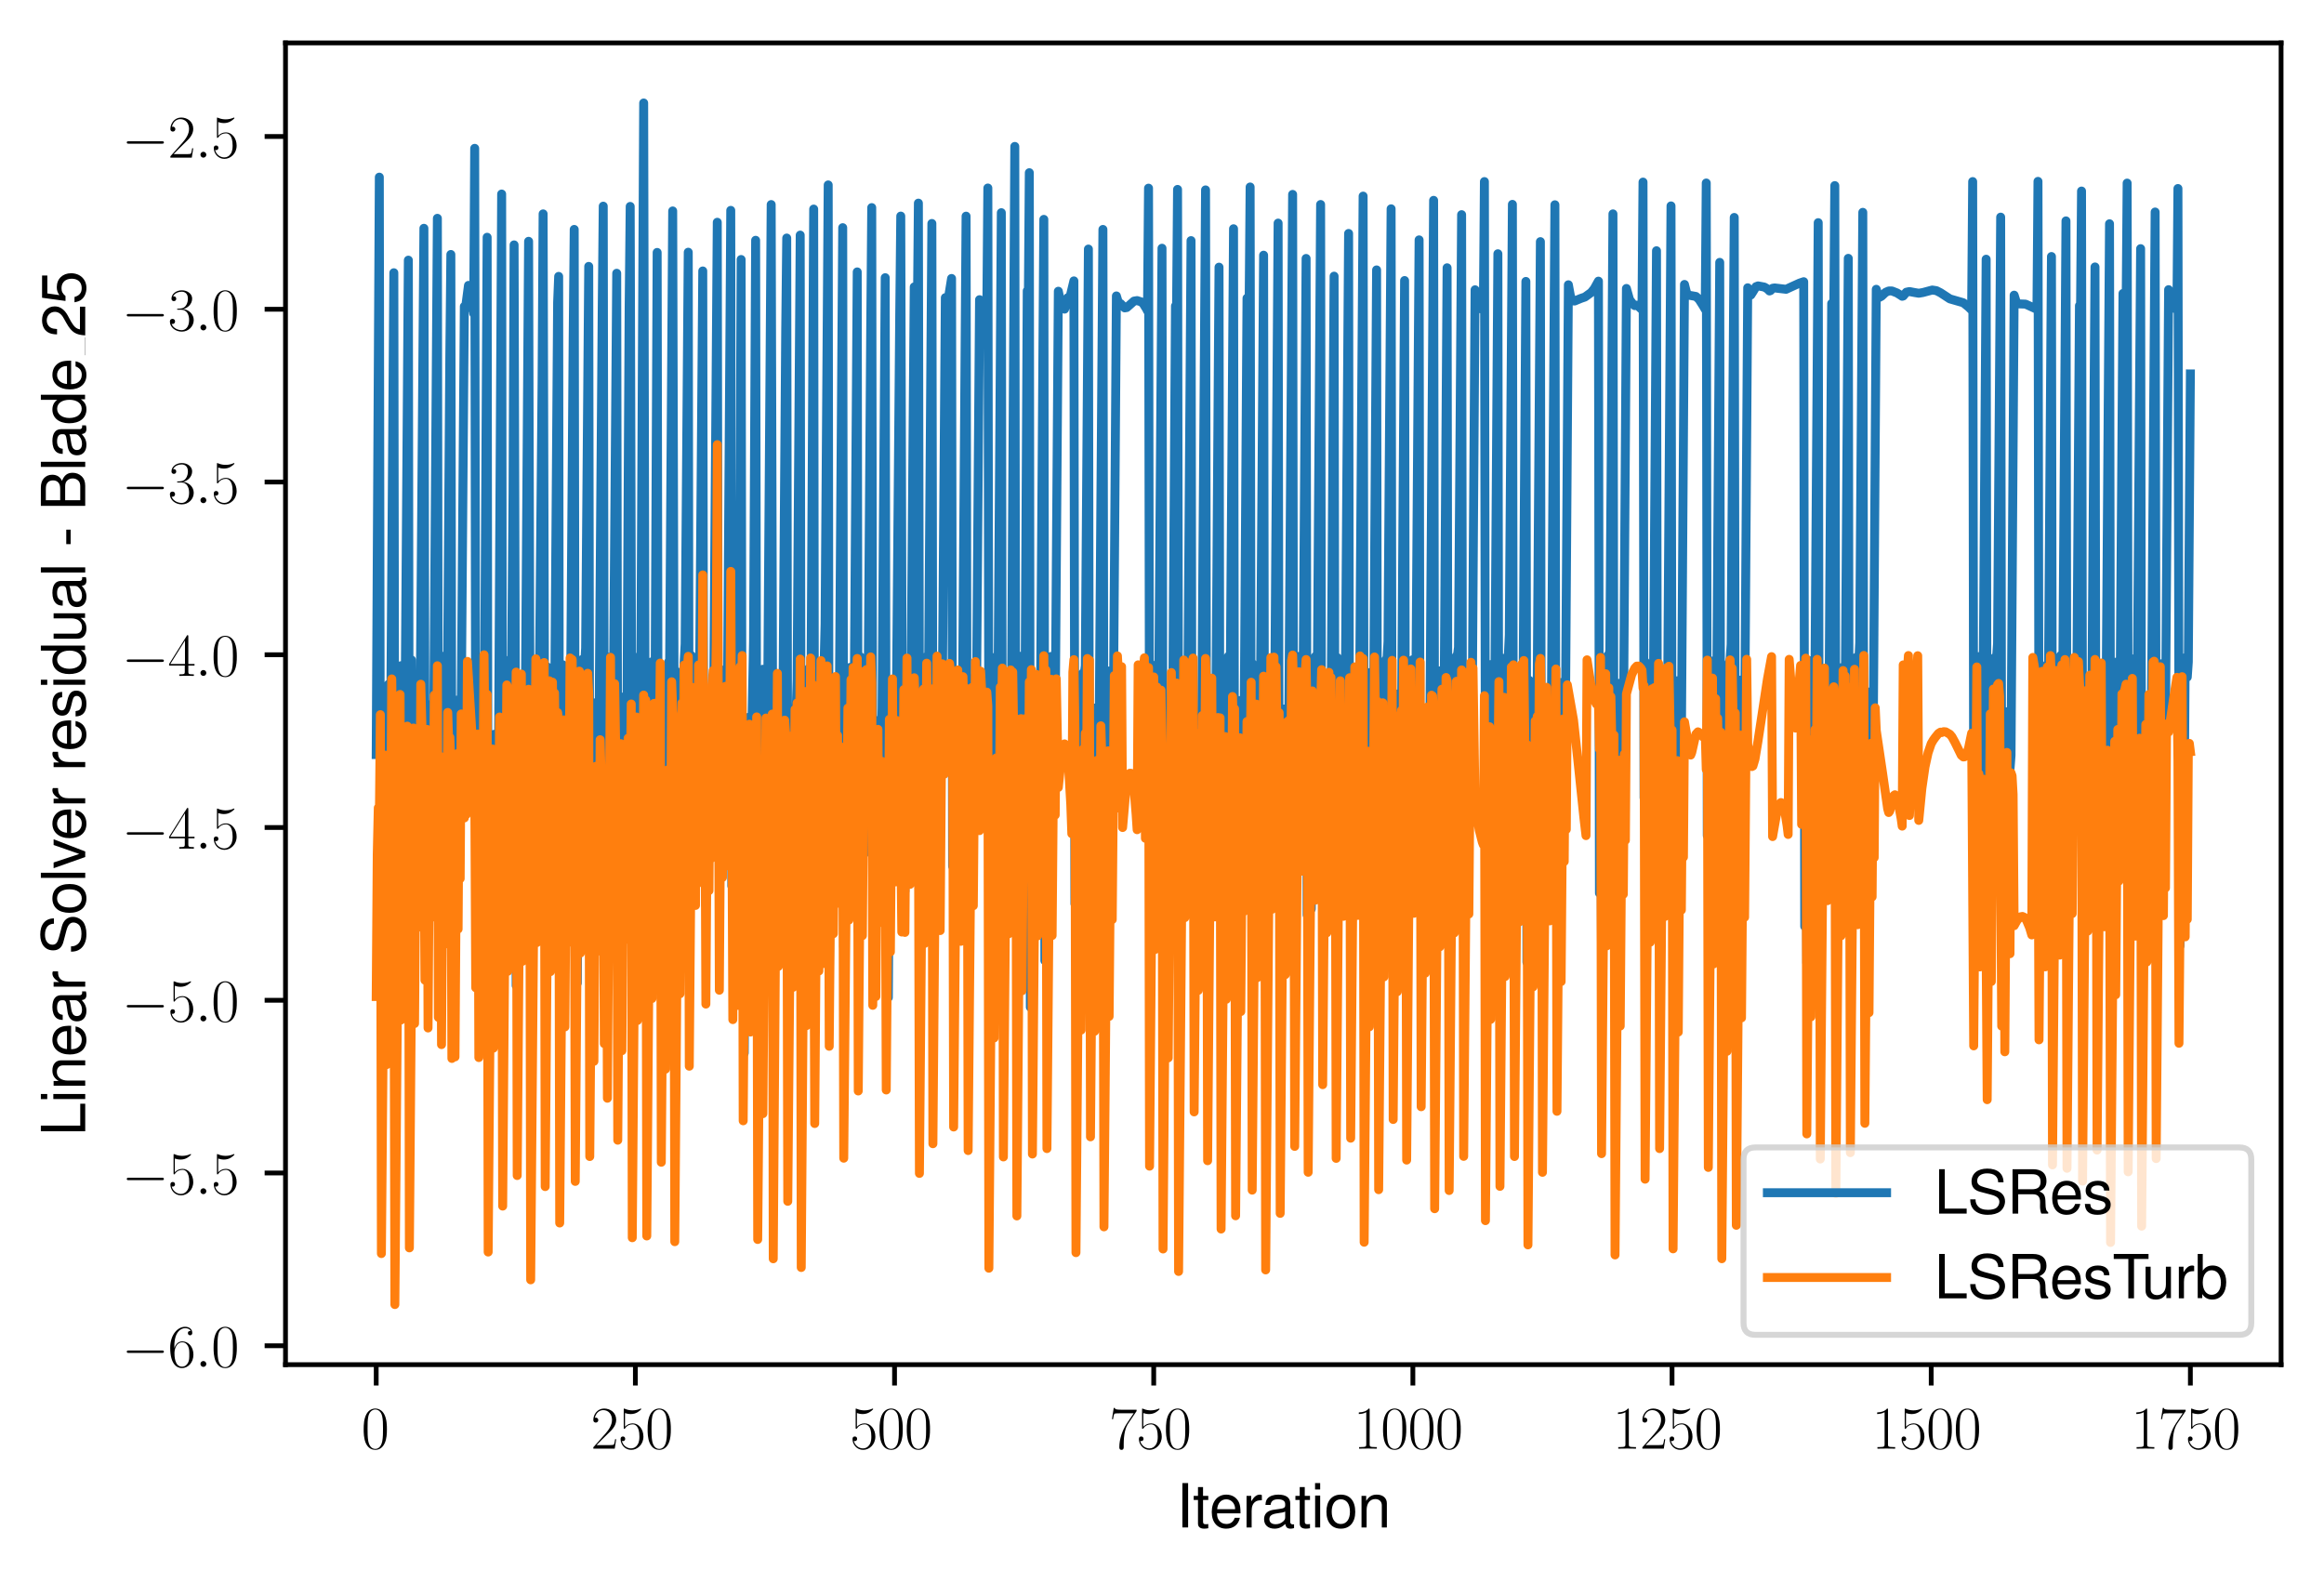 <?xml version="1.0" encoding="utf-8" standalone="no"?>
<!DOCTYPE svg PUBLIC "-//W3C//DTD SVG 1.1//EN"
  "http://www.w3.org/Graphics/SVG/1.1/DTD/svg11.dtd">
<svg xmlns:xlink="http://www.w3.org/1999/xlink" width="389.899pt" height="265.601pt" viewBox="0 0 389.899 265.601" xmlns="http://www.w3.org/2000/svg" version="1.1">
 <defs>
  <style type="text/css">*{stroke-linejoin: round; stroke-linecap: butt}</style>
 </defs>
 <g id="figure_1">
  <g id="patch_1">
   <path d="M 0 265.601 
L 389.899 265.601 
L 389.899 0 
L 0 0 
z
" style="fill: #ffffff"/>
  </g>
  <g id="axes_1">
   <g id="patch_2">
    <path d="M 47.899 228.96 
L 382.699 228.96 
L 382.699 7.2 
L 47.899 7.2 
z
" style="fill: #ffffff"/>
   </g>
   <g id="matplotlib.axis_1">
    <g id="xtick_1">
     <g id="line2d_1">
      <defs>
       <path id="m41c58b9101" d="M 0 0 
L 0 3.5 
" style="stroke: #000000; stroke-width: 0.8"/>
      </defs>
      <g>
       <use xlink:href="#m41c58b9101" x="63.117" y="228.96" style="stroke: #000000; stroke-width: 0.8"/>
      </g>
     </g>
     <g id="text_1">
      <!-- $\mathdefault{0}$ -->
      <g transform="translate(60.627 243.058) scale(0.1 -0.1)">
       <defs>
        <path id="CMR17-30" d="M 2688 2038 
C 2688 2430 2682 3099 2413 3613 
C 2176 4063 1798 4224 1466 4224 
C 1158 4224 768 4082 525 3620 
C 269 3137 243 2539 243 2038 
C 243 1671 250 1112 448 623 
C 723 -39 1216 -128 1466 -128 
C 1760 -128 2208 -7 2470 604 
C 2662 1048 2688 1568 2688 2038 
z
M 1466 -26 
C 1056 -26 813 328 723 816 
C 653 1196 653 1749 653 2109 
C 653 2604 653 3015 736 3407 
C 858 3954 1216 4121 1466 4121 
C 1728 4121 2067 3947 2189 3420 
C 2272 3054 2278 2623 2278 2109 
C 2278 1691 2278 1176 2202 797 
C 2067 96 1690 -26 1466 -26 
z
" transform="scale(0.016)"/>
       </defs>
       <use xlink:href="#CMR17-30" transform="scale(0.996)"/>
      </g>
     </g>
    </g>
    <g id="xtick_2">
     <g id="line2d_2">
      <g>
       <use xlink:href="#m41c58b9101" x="106.598" y="228.96" style="stroke: #000000; stroke-width: 0.8"/>
      </g>
     </g>
     <g id="text_2">
      <!-- $\mathdefault{250}$ -->
      <g transform="translate(99.126 243.058) scale(0.1 -0.1)">
       <defs>
        <path id="CMR17-32" d="M 2669 990 
L 2554 990 
C 2490 537 2438 460 2413 422 
C 2381 371 1920 371 1830 371 
L 602 371 
C 832 620 1280 1073 1824 1596 
C 2214 1966 2669 2400 2669 3033 
C 2669 3788 2067 4224 1395 4224 
C 691 4224 262 3603 262 3027 
C 262 2777 448 2745 525 2745 
C 589 2745 781 2783 781 3007 
C 781 3206 614 3264 525 3264 
C 486 3264 448 3257 422 3244 
C 544 3788 915 4057 1306 4057 
C 1862 4057 2227 3616 2227 3033 
C 2227 2477 1901 1998 1536 1583 
L 262 147 
L 262 0 
L 2515 0 
L 2669 990 
z
" transform="scale(0.016)"/>
        <path id="CMR17-35" d="M 730 3750 
C 794 3724 1056 3641 1325 3641 
C 1920 3641 2246 3961 2432 4140 
C 2432 4191 2432 4224 2394 4224 
C 2387 4224 2374 4224 2323 4198 
C 2099 4102 1837 4032 1517 4032 
C 1325 4032 1037 4055 723 4191 
C 653 4224 640 4224 634 4224 
C 602 4224 595 4217 595 4090 
L 595 2231 
C 595 2113 595 2080 659 2080 
C 691 2080 704 2093 736 2139 
C 941 2435 1222 2560 1542 2560 
C 1766 2560 2246 2415 2246 1293 
C 2246 1087 2246 716 2054 422 
C 1894 159 1645 25 1370 25 
C 947 25 518 319 403 812 
C 429 806 480 793 506 793 
C 589 793 749 838 749 1036 
C 749 1209 627 1280 506 1280 
C 358 1280 262 1190 262 1011 
C 262 454 704 -128 1382 -128 
C 2042 -128 2669 441 2669 1267 
C 2669 2054 2170 2662 1549 2662 
C 1222 2662 947 2540 730 2304 
L 730 3750 
z
" transform="scale(0.016)"/>
       </defs>
       <use xlink:href="#CMR17-32" transform="scale(0.996)"/>
       <use xlink:href="#CMR17-35" transform="translate(45.69 0) scale(0.996)"/>
       <use xlink:href="#CMR17-30" transform="translate(91.381 0) scale(0.996)"/>
      </g>
     </g>
    </g>
    <g id="xtick_3">
     <g id="line2d_3">
      <g>
       <use xlink:href="#m41c58b9101" x="150.078" y="228.96" style="stroke: #000000; stroke-width: 0.8"/>
      </g>
     </g>
     <g id="text_3">
      <!-- $\mathdefault{500}$ -->
      <g transform="translate(142.606 243.058) scale(0.1 -0.1)">
       <use xlink:href="#CMR17-35" transform="scale(0.996)"/>
       <use xlink:href="#CMR17-30" transform="translate(45.69 0) scale(0.996)"/>
       <use xlink:href="#CMR17-30" transform="translate(91.381 0) scale(0.996)"/>
      </g>
     </g>
    </g>
    <g id="xtick_4">
     <g id="line2d_4">
      <g>
       <use xlink:href="#m41c58b9101" x="193.559" y="228.96" style="stroke: #000000; stroke-width: 0.8"/>
      </g>
     </g>
     <g id="text_4">
      <!-- $\mathdefault{750}$ -->
      <g transform="translate(186.087 243.058) scale(0.1 -0.1)">
       <defs>
        <path id="CMR17-37" d="M 2886 3955 
L 2886 4096 
L 1382 4096 
C 634 4096 621 4166 595 4288 
L 480 4288 
L 294 3104 
L 410 3104 
C 429 3226 474 3552 550 3673 
C 589 3724 1062 3724 1171 3724 
L 2579 3724 
L 1869 2670 
C 1395 1961 1069 1003 1069 166 
C 1069 89 1069 -128 1299 -128 
C 1530 -128 1530 89 1530 172 
L 1530 466 
C 1530 1514 1709 2204 2003 2644 
L 2886 3955 
z
" transform="scale(0.016)"/>
       </defs>
       <use xlink:href="#CMR17-37" transform="scale(0.996)"/>
       <use xlink:href="#CMR17-35" transform="translate(45.69 0) scale(0.996)"/>
       <use xlink:href="#CMR17-30" transform="translate(91.381 0) scale(0.996)"/>
      </g>
     </g>
    </g>
    <g id="xtick_5">
     <g id="line2d_5">
      <g>
       <use xlink:href="#m41c58b9101" x="237.039" y="228.96" style="stroke: #000000; stroke-width: 0.8"/>
      </g>
     </g>
     <g id="text_5">
      <!-- $\mathdefault{1000}$ -->
      <g transform="translate(227.077 243.058) scale(0.1 -0.1)">
       <defs>
        <path id="CMR17-31" d="M 1702 4083 
C 1702 4217 1696 4224 1606 4224 
C 1357 3927 979 3833 621 3820 
C 602 3820 570 3820 563 3808 
C 557 3795 557 3782 557 3648 
C 755 3648 1088 3686 1344 3839 
L 1344 467 
C 1344 243 1331 166 781 166 
L 589 166 
L 589 0 
C 896 6 1216 12 1523 12 
C 1830 12 2150 6 2458 0 
L 2458 166 
L 2266 166 
C 1715 166 1702 236 1702 467 
L 1702 4083 
z
" transform="scale(0.016)"/>
       </defs>
       <use xlink:href="#CMR17-31" transform="scale(0.996)"/>
       <use xlink:href="#CMR17-30" transform="translate(45.69 0) scale(0.996)"/>
       <use xlink:href="#CMR17-30" transform="translate(91.381 0) scale(0.996)"/>
       <use xlink:href="#CMR17-30" transform="translate(137.071 0) scale(0.996)"/>
      </g>
     </g>
    </g>
    <g id="xtick_6">
     <g id="line2d_6">
      <g>
       <use xlink:href="#m41c58b9101" x="280.52" y="228.96" style="stroke: #000000; stroke-width: 0.8"/>
      </g>
     </g>
     <g id="text_6">
      <!-- $\mathdefault{1250}$ -->
      <g transform="translate(270.557 243.058) scale(0.1 -0.1)">
       <use xlink:href="#CMR17-31" transform="scale(0.996)"/>
       <use xlink:href="#CMR17-32" transform="translate(45.69 0) scale(0.996)"/>
       <use xlink:href="#CMR17-35" transform="translate(91.381 0) scale(0.996)"/>
       <use xlink:href="#CMR17-30" transform="translate(137.071 0) scale(0.996)"/>
      </g>
     </g>
    </g>
    <g id="xtick_7">
     <g id="line2d_7">
      <g>
       <use xlink:href="#m41c58b9101" x="324" y="228.96" style="stroke: #000000; stroke-width: 0.8"/>
      </g>
     </g>
     <g id="text_7">
      <!-- $\mathdefault{1500}$ -->
      <g transform="translate(314.038 243.058) scale(0.1 -0.1)">
       <use xlink:href="#CMR17-31" transform="scale(0.996)"/>
       <use xlink:href="#CMR17-35" transform="translate(45.69 0) scale(0.996)"/>
       <use xlink:href="#CMR17-30" transform="translate(91.381 0) scale(0.996)"/>
       <use xlink:href="#CMR17-30" transform="translate(137.071 0) scale(0.996)"/>
      </g>
     </g>
    </g>
    <g id="xtick_8">
     <g id="line2d_8">
      <g>
       <use xlink:href="#m41c58b9101" x="367.481" y="228.96" style="stroke: #000000; stroke-width: 0.8"/>
      </g>
     </g>
     <g id="text_8">
      <!-- $\mathdefault{1750}$ -->
      <g transform="translate(357.518 243.058) scale(0.1 -0.1)">
       <use xlink:href="#CMR17-31" transform="scale(0.996)"/>
       <use xlink:href="#CMR17-37" transform="translate(45.69 0) scale(0.996)"/>
       <use xlink:href="#CMR17-35" transform="translate(91.381 0) scale(0.996)"/>
       <use xlink:href="#CMR17-30" transform="translate(137.071 0) scale(0.996)"/>
      </g>
     </g>
    </g>
    <g id="text_9">
     <!-- Iteration -->
     <g transform="translate(197.352 256.279) scale(0.1 -0.1)">
      <defs>
       <path id="NimbusSanL-Regu-49" d="M 1242 4672 
L 640 4672 
L 640 0 
L 1242 0 
L 1242 4672 
z
" transform="scale(0.016)"/>
       <path id="NimbusSanL-Regu-74" d="M 1626 3328 
L 1075 3328 
L 1075 4249 
L 544 4249 
L 544 3328 
L 90 3328 
L 90 2892 
L 544 2892 
L 544 402 
C 544 64 774 -128 1190 -128 
C 1318 -128 1446 -116 1626 -84 
L 1626 364 
C 1555 345 1472 339 1370 339 
C 1139 339 1075 402 1075 634 
L 1075 2892 
L 1626 2892 
L 1626 3328 
z
" transform="scale(0.016)"/>
       <path id="NimbusSanL-Regu-65" d="M 3283 1484 
C 3283 1998 3245 2311 3149 2565 
C 2931 3123 2419 3456 1792 3456 
C 858 3456 256 2734 256 1619 
C 256 545 838 -128 1779 -128 
C 2547 -128 3078 307 3213 1018 
L 2675 1018 
C 2528 588 2227 364 1798 364 
C 1459 364 1171 514 992 787 
C 864 974 819 1161 813 1484 
L 3283 1484 
z
M 826 1920 
C 870 2552 1248 2963 1786 2963 
C 2310 2963 2714 2519 2714 1959 
C 2714 1946 2714 1933 2707 1920 
L 826 1920 
z
" transform="scale(0.016)"/>
       <path id="NimbusSanL-Regu-72" d="M 442 3328 
L 442 0 
L 979 0 
L 979 1727 
C 979 2203 1101 2514 1357 2698 
C 1523 2819 1683 2857 2054 2863 
L 2054 3404 
C 1965 3449 1920 3456 1850 3456 
C 1504 3456 1242 3251 934 2750 
L 934 3328 
L 442 3328 
z
" transform="scale(0.016)"/>
       <path id="NimbusSanL-Regu-61" d="M 3424 332 
C 3366 320 3341 320 3309 320 
C 3123 320 3021 415 3021 581 
L 3021 2542 
C 3021 3135 2586 3456 1760 3456 
C 1274 3456 870 3315 646 3065 
C 493 2893 429 2702 416 2370 
L 954 2370 
C 998 2778 1242 2963 1741 2963 
C 2221 2963 2490 2784 2490 2466 
L 2490 2326 
C 2490 2103 2355 2007 1933 1956 
C 1178 1861 1062 1835 858 1753 
C 467 1593 269 1294 269 861 
C 269 256 691 -128 1370 -128 
C 1792 -128 2131 19 2509 364 
C 2547 25 2714 -128 3059 -128 
C 3168 -128 3251 -116 3424 -71 
L 3424 332 
z
M 2490 1071 
C 2490 893 2438 785 2278 638 
C 2061 441 1798 339 1485 339 
C 1069 339 826 536 826 874 
C 826 1224 1062 1402 1632 1485 
C 2195 1562 2310 1587 2490 1670 
L 2490 1071 
z
" transform="scale(0.016)"/>
       <path id="NimbusSanL-Regu-69" d="M 960 3358 
L 429 3358 
L 429 0 
L 960 0 
L 960 3358 
z
M 960 4672 
L 422 4672 
L 422 3999 
L 960 3999 
L 960 4672 
z
" transform="scale(0.016)"/>
       <path id="NimbusSanL-Regu-6f" d="M 1741 3456 
C 800 3456 230 2784 230 1663 
C 230 543 794 -128 1747 -128 
C 2688 -128 3264 543 3264 1638 
C 3264 2791 2707 3456 1741 3456 
z
M 1747 2963 
C 2349 2963 2707 2472 2707 1644 
C 2707 861 2336 364 1747 364 
C 1152 364 787 855 787 1663 
C 787 2466 1152 2963 1747 2963 
z
" transform="scale(0.016)"/>
       <path id="NimbusSanL-Regu-6e" d="M 448 3328 
L 448 0 
L 986 0 
L 986 1835 
C 986 2539 1344 2988 1894 2988 
C 2317 2988 2586 2732 2586 2328 
L 2586 0 
L 3117 0 
L 3117 2539 
C 3117 3097 2701 3456 2054 3456 
C 1555 3456 1235 3263 941 2796 
L 941 3328 
L 448 3328 
z
" transform="scale(0.016)"/>
      </defs>
      <use xlink:href="#NimbusSanL-Regu-49" transform="scale(0.996)"/>
      <use xlink:href="#NimbusSanL-Regu-74" transform="translate(27.695 0) scale(0.996)"/>
      <use xlink:href="#NimbusSanL-Regu-65" transform="translate(55.39 0) scale(0.996)"/>
      <use xlink:href="#NimbusSanL-Regu-72" transform="translate(110.782 0) scale(0.996)"/>
      <use xlink:href="#NimbusSanL-Regu-61" transform="translate(142.961 0) scale(0.996)"/>
      <use xlink:href="#NimbusSanL-Regu-74" transform="translate(198.353 0) scale(0.996)"/>
      <use xlink:href="#NimbusSanL-Regu-69" transform="translate(226.048 0) scale(0.996)"/>
      <use xlink:href="#NimbusSanL-Regu-6f" transform="translate(248.165 0) scale(0.996)"/>
      <use xlink:href="#NimbusSanL-Regu-6e" transform="translate(303.556 0) scale(0.996)"/>
     </g>
    </g>
   </g>
   <g id="matplotlib.axis_2">
    <g id="ytick_1">
     <g id="line2d_9">
      <defs>
       <path id="m754ffc9878" d="M 0 0 
L -3.5 0 
" style="stroke: #000000; stroke-width: 0.8"/>
      </defs>
      <g>
       <use xlink:href="#m754ffc9878" x="47.899" y="225.791" style="stroke: #000000; stroke-width: 0.8"/>
      </g>
     </g>
     <g id="text_10">
      <!-- $\mathdefault{−6.0}$ -->
      <g transform="translate(20.42 229.341) scale(0.1 -0.1)">
       <defs>
        <path id="CMSY10-0" d="M 4218 1472 
C 4326 1472 4442 1472 4442 1600 
C 4442 1728 4326 1728 4218 1728 
L 755 1728 
C 646 1728 531 1728 531 1600 
C 531 1472 646 1472 755 1472 
L 4218 1472 
z
" transform="scale(0.016)"/>
        <path id="CMR17-36" d="M 678 2198 
C 678 3712 1395 4076 1811 4076 
C 1946 4076 2272 4049 2400 3782 
C 2298 3782 2106 3782 2106 3558 
C 2106 3385 2246 3328 2336 3328 
C 2394 3328 2566 3353 2566 3571 
C 2566 3987 2246 4224 1805 4224 
C 1043 4224 243 3411 243 2011 
C 243 257 966 -128 1478 -128 
C 2099 -128 2688 431 2688 1295 
C 2688 2101 2170 2688 1517 2688 
C 1126 2688 838 2430 678 1979 
L 678 2198 
z
M 1478 25 
C 691 25 691 1212 691 1450 
C 691 1914 909 2585 1504 2585 
C 1613 2585 1926 2585 2138 2140 
C 2253 1889 2253 1624 2253 1302 
C 2253 954 2253 696 2118 438 
C 1978 173 1773 25 1478 25 
z
" transform="scale(0.016)"/>
        <path id="CMMI12-3a" d="M 1178 307 
C 1178 492 1024 620 870 620 
C 685 620 557 467 557 313 
C 557 128 710 0 864 0 
C 1050 0 1178 153 1178 307 
z
" transform="scale(0.016)"/>
       </defs>
       <use xlink:href="#CMSY10-0" transform="scale(0.996)"/>
       <use xlink:href="#CMR17-36" transform="translate(77.487 0) scale(0.996)"/>
       <use xlink:href="#CMMI12-3a" transform="translate(123.178 0) scale(0.996)"/>
       <use xlink:href="#CMR17-30" transform="translate(150.275 0) scale(0.996)"/>
      </g>
     </g>
    </g>
    <g id="ytick_2">
     <g id="line2d_10">
      <g>
       <use xlink:href="#m754ffc9878" x="47.899" y="196.808" style="stroke: #000000; stroke-width: 0.8"/>
      </g>
     </g>
     <g id="text_11">
      <!-- $\mathdefault{−5.5}$ -->
      <g transform="translate(20.42 200.357) scale(0.1 -0.1)">
       <use xlink:href="#CMSY10-0" transform="scale(0.996)"/>
       <use xlink:href="#CMR17-35" transform="translate(77.487 0) scale(0.996)"/>
       <use xlink:href="#CMMI12-3a" transform="translate(123.178 0) scale(0.996)"/>
       <use xlink:href="#CMR17-35" transform="translate(150.275 0) scale(0.996)"/>
      </g>
     </g>
    </g>
    <g id="ytick_3">
     <g id="line2d_11">
      <g>
       <use xlink:href="#m754ffc9878" x="47.899" y="167.824" style="stroke: #000000; stroke-width: 0.8"/>
      </g>
     </g>
     <g id="text_12">
      <!-- $\mathdefault{−5.0}$ -->
      <g transform="translate(20.42 171.373) scale(0.1 -0.1)">
       <use xlink:href="#CMSY10-0" transform="scale(0.996)"/>
       <use xlink:href="#CMR17-35" transform="translate(77.487 0) scale(0.996)"/>
       <use xlink:href="#CMMI12-3a" transform="translate(123.178 0) scale(0.996)"/>
       <use xlink:href="#CMR17-30" transform="translate(150.275 0) scale(0.996)"/>
      </g>
     </g>
    </g>
    <g id="ytick_4">
     <g id="line2d_12">
      <g>
       <use xlink:href="#m754ffc9878" x="47.899" y="138.84" style="stroke: #000000; stroke-width: 0.8"/>
      </g>
     </g>
     <g id="text_13">
      <!-- $\mathdefault{−4.5}$ -->
      <g transform="translate(20.42 142.389) scale(0.1 -0.1)">
       <defs>
        <path id="CMR17-34" d="M 2150 4147 
C 2150 4281 2144 4288 2029 4288 
L 128 1254 
L 128 1088 
L 1779 1088 
L 1779 460 
C 1779 230 1766 166 1318 166 
L 1197 166 
L 1197 0 
C 1402 12 1747 12 1965 12 
C 2182 12 2528 12 2733 0 
L 2733 166 
L 2611 166 
C 2163 166 2150 230 2150 460 
L 2150 1088 
L 2803 1088 
L 2803 1254 
L 2150 1254 
L 2150 4147 
z
M 1798 3723 
L 1798 1254 
L 256 1254 
L 1798 3723 
z
" transform="scale(0.016)"/>
       </defs>
       <use xlink:href="#CMSY10-0" transform="scale(0.996)"/>
       <use xlink:href="#CMR17-34" transform="translate(77.487 0) scale(0.996)"/>
       <use xlink:href="#CMMI12-3a" transform="translate(123.178 0) scale(0.996)"/>
       <use xlink:href="#CMR17-35" transform="translate(150.275 0) scale(0.996)"/>
      </g>
     </g>
    </g>
    <g id="ytick_5">
     <g id="line2d_13">
      <g>
       <use xlink:href="#m754ffc9878" x="47.899" y="109.856" style="stroke: #000000; stroke-width: 0.8"/>
      </g>
     </g>
     <g id="text_14">
      <!-- $\mathdefault{−4.0}$ -->
      <g transform="translate(20.42 113.405) scale(0.1 -0.1)">
       <use xlink:href="#CMSY10-0" transform="scale(0.996)"/>
       <use xlink:href="#CMR17-34" transform="translate(77.487 0) scale(0.996)"/>
       <use xlink:href="#CMMI12-3a" transform="translate(123.178 0) scale(0.996)"/>
       <use xlink:href="#CMR17-30" transform="translate(150.275 0) scale(0.996)"/>
      </g>
     </g>
    </g>
    <g id="ytick_6">
     <g id="line2d_14">
      <g>
       <use xlink:href="#m754ffc9878" x="47.899" y="80.872" style="stroke: #000000; stroke-width: 0.8"/>
      </g>
     </g>
     <g id="text_15">
      <!-- $\mathdefault{−3.5}$ -->
      <g transform="translate(20.42 84.421) scale(0.1 -0.1)">
       <defs>
        <path id="CMR17-33" d="M 1414 2176 
C 1984 2176 2234 1673 2234 1094 
C 2234 322 1824 25 1453 25 
C 1114 25 563 193 390 691 
C 422 678 454 678 486 678 
C 640 678 755 780 755 947 
C 755 1132 614 1216 486 1216 
C 378 1216 211 1164 211 927 
C 211 335 787 -128 1466 -128 
C 2176 -128 2720 432 2720 1087 
C 2720 1718 2208 2176 1600 2246 
C 2086 2347 2554 2776 2554 3353 
C 2554 3856 2048 4224 1472 4224 
C 890 4224 378 3862 378 3347 
C 378 3123 544 3084 627 3084 
C 762 3084 877 3167 877 3334 
C 877 3500 762 3584 627 3584 
C 602 3584 570 3584 544 3571 
C 730 3999 1235 4076 1459 4076 
C 1683 4076 2106 3966 2106 3347 
C 2106 3167 2080 2851 1862 2574 
C 1670 2329 1453 2316 1242 2297 
C 1210 2297 1062 2284 1037 2284 
C 992 2278 966 2272 966 2227 
C 966 2182 973 2176 1101 2176 
L 1414 2176 
z
" transform="scale(0.016)"/>
       </defs>
       <use xlink:href="#CMSY10-0" transform="scale(0.996)"/>
       <use xlink:href="#CMR17-33" transform="translate(77.487 0) scale(0.996)"/>
       <use xlink:href="#CMMI12-3a" transform="translate(123.178 0) scale(0.996)"/>
       <use xlink:href="#CMR17-35" transform="translate(150.275 0) scale(0.996)"/>
      </g>
     </g>
    </g>
    <g id="ytick_7">
     <g id="line2d_15">
      <g>
       <use xlink:href="#m754ffc9878" x="47.899" y="51.888" style="stroke: #000000; stroke-width: 0.8"/>
      </g>
     </g>
     <g id="text_16">
      <!-- $\mathdefault{−3.0}$ -->
      <g transform="translate(20.42 55.437) scale(0.1 -0.1)">
       <use xlink:href="#CMSY10-0" transform="scale(0.996)"/>
       <use xlink:href="#CMR17-33" transform="translate(77.487 0) scale(0.996)"/>
       <use xlink:href="#CMMI12-3a" transform="translate(123.178 0) scale(0.996)"/>
       <use xlink:href="#CMR17-30" transform="translate(150.275 0) scale(0.996)"/>
      </g>
     </g>
    </g>
    <g id="ytick_8">
     <g id="line2d_16">
      <g>
       <use xlink:href="#m754ffc9878" x="47.899" y="22.904" style="stroke: #000000; stroke-width: 0.8"/>
      </g>
     </g>
     <g id="text_17">
      <!-- $\mathdefault{−2.5}$ -->
      <g transform="translate(20.42 26.453) scale(0.1 -0.1)">
       <use xlink:href="#CMSY10-0" transform="scale(0.996)"/>
       <use xlink:href="#CMR17-32" transform="translate(77.487 0) scale(0.996)"/>
       <use xlink:href="#CMMI12-3a" transform="translate(123.178 0) scale(0.996)"/>
       <use xlink:href="#CMR17-35" transform="translate(150.275 0) scale(0.996)"/>
      </g>
     </g>
    </g>
    <g id="text_18">
     <!-- Linear Solver residual - Blade_25 -->
     <g transform="translate(14.298 190.622) rotate(-90) scale(0.1 -0.1)">
      <defs>
       <path id="NimbusSanL-Regu-4c" d="M 1107 4672 
L 512 4672 
L 512 0 
L 3411 0 
L 3411 524 
L 1107 524 
L 1107 4672 
z
" transform="scale(0.016)"/>
       <path id="NimbusSanL-Regu-53" d="M 3814 3295 
C 3808 4204 3181 4736 2106 4736 
C 1082 4736 448 4211 448 3372 
C 448 2806 749 2450 1363 2291 
L 2522 1986 
C 3110 1833 3379 1598 3379 1236 
C 3379 988 3245 733 3046 593 
C 2861 466 2566 396 2189 396 
C 1683 396 1338 517 1114 784 
C 941 988 864 1210 870 1496 
L 307 1496 
C 314 1070 397 790 582 536 
C 902 102 1440 -128 2150 -128 
C 2707 -128 3162 0 3462 230 
C 3776 479 3974 892 3974 1293 
C 3974 1865 3616 2284 2982 2456 
L 1811 2768 
C 1248 2920 1043 3098 1043 3454 
C 1043 3925 1459 4236 2086 4236 
C 2829 4236 3245 3899 3251 3295 
L 3814 3295 
z
" transform="scale(0.016)"/>
       <path id="NimbusSanL-Regu-6c" d="M 973 4672 
L 435 4672 
L 435 0 
L 973 0 
L 973 4672 
z
" transform="scale(0.016)"/>
       <path id="NimbusSanL-Regu-76" d="M 1824 0 
L 3110 3328 
L 2509 3328 
L 1562 629 
L 666 3328 
L 64 3328 
L 1242 0 
L 1824 0 
z
" transform="scale(0.016)"/>
       <path id="NimbusSanL-Regu-73" d="M 2803 2428 
C 2797 3084 2362 3456 1587 3456 
C 806 3456 301 3052 301 2434 
C 301 1912 570 1663 1363 1472 
L 1862 1351 
C 2234 1262 2381 1129 2381 887 
C 2381 574 2067 364 1600 364 
C 1312 364 1069 447 934 587 
C 851 683 813 778 781 1014 
L 218 1014 
C 243 243 678 -128 1555 -128 
C 2400 -128 2938 288 2938 931 
C 2938 1428 2656 1702 1990 1861 
L 1478 1982 
C 1043 2084 858 2224 858 2459 
C 858 2765 1133 2963 1568 2963 
C 1997 2963 2227 2778 2240 2428 
L 2803 2428 
z
" transform="scale(0.016)"/>
       <path id="NimbusSanL-Regu-64" d="M 3168 4672 
L 2637 4672 
L 2637 2937 
C 2413 3276 2054 3456 1606 3456 
C 736 3456 166 2759 166 1695 
C 166 568 723 -128 1626 -128 
C 2086 -128 2406 44 2694 460 
L 2694 19 
L 3168 19 
L 3168 4672 
z
M 1696 2956 
C 2272 2956 2637 2447 2637 1651 
C 2637 880 2266 371 1702 371 
C 1114 371 723 887 723 1663 
C 723 2440 1114 2956 1696 2956 
z
" transform="scale(0.016)"/>
       <path id="NimbusSanL-Regu-75" d="M 3085 19 
L 3085 3328 
L 2554 3328 
L 2554 1454 
C 2554 780 2195 339 1638 339 
C 1216 339 947 591 947 988 
L 947 3328 
L 416 3328 
L 416 780 
C 416 230 832 -128 1485 -128 
C 1978 -128 2291 44 2605 484 
L 2605 19 
L 3085 19 
z
" transform="scale(0.016)"/>
       <path id="NimbusSanL-Regu-2d" d="M 1818 1996 
L 294 1996 
L 294 1536 
L 1818 1536 
L 1818 1996 
z
" transform="scale(0.016)"/>
       <path id="NimbusSanL-Regu-42" d="M 506 0 
L 2611 0 
C 3053 0 3379 121 3629 390 
C 3859 632 3987 961 3987 1321 
C 3987 1878 3731 2214 3136 2444 
C 3558 2643 3782 2994 3782 3476 
C 3782 3821 3654 4127 3411 4345 
C 3168 4569 2848 4672 2400 4672 
L 506 4672 
L 506 0 
z
M 1101 2636 
L 1101 4147 
L 2253 4147 
C 2586 4147 2771 4101 2931 3977 
C 3098 3847 3187 3652 3187 3391 
C 3187 3138 3098 2936 2931 2806 
C 2771 2682 2586 2636 2253 2636 
L 1101 2636 
z
M 1101 524 
L 1101 2112 
L 2554 2112 
C 2842 2112 3034 2042 3174 1890 
C 3315 1745 3392 1542 3392 1315 
C 3392 1093 3315 891 3174 746 
C 3034 594 2842 524 2554 524 
L 1101 524 
z
" transform="scale(0.016)"/>
       <path id="NimbusSanL-Regu-32" d="M 3238 556 
L 851 556 
C 909 928 1114 1165 1670 1493 
L 2310 1839 
C 2944 2185 3270 2653 3270 3211 
C 3270 3589 3117 3942 2848 4185 
C 2579 4428 2246 4544 1818 4544 
C 1242 4544 813 4339 563 3955 
C 403 3711 333 3429 320 2967 
L 883 2967 
C 902 3275 941 3461 1018 3608 
C 1165 3884 1459 4051 1798 4051 
C 2310 4051 2694 3685 2694 3198 
C 2694 2839 2483 2531 2080 2300 
L 1491 1967 
C 544 1428 269 999 218 0 
L 3238 0 
L 3238 556 
z
" transform="scale(0.016)"/>
       <path id="NimbusSanL-Regu-35" d="M 3046 4544 
L 704 4544 
L 365 2076 
L 883 2076 
C 1146 2387 1363 2496 1715 2496 
C 2323 2496 2707 2082 2707 1414 
C 2707 765 2330 371 1715 371 
C 1222 371 922 619 787 1128 
L 224 1128 
C 301 759 365 581 499 415 
C 755 70 1216 -128 1728 -128 
C 2643 -128 3283 536 3283 1490 
C 3283 2381 2688 2995 1818 2995 
C 1498 2995 1242 2912 979 2720 
L 1158 3987 
L 3046 3987 
L 3046 4544 
z
" transform="scale(0.016)"/>
      </defs>
      <use xlink:href="#NimbusSanL-Regu-4c" transform="scale(0.996)"/>
      <use xlink:href="#NimbusSanL-Regu-69" transform="translate(55.392 0) scale(0.996)"/>
      <use xlink:href="#NimbusSanL-Regu-6e" transform="translate(77.508 0) scale(0.996)"/>
      <use xlink:href="#NimbusSanL-Regu-65" transform="translate(132.9 0) scale(0.996)"/>
      <use xlink:href="#NimbusSanL-Regu-61" transform="translate(188.292 0) scale(0.996)"/>
      <use xlink:href="#NimbusSanL-Regu-72" transform="translate(243.683 0) scale(0.996)"/>
      <use xlink:href="#NimbusSanL-Regu-53" transform="translate(304.554 0) scale(0.996)"/>
      <use xlink:href="#NimbusSanL-Regu-6f" transform="translate(371.004 0) scale(0.996)"/>
      <use xlink:href="#NimbusSanL-Regu-6c" transform="translate(426.396 0) scale(0.996)"/>
      <use xlink:href="#NimbusSanL-Regu-76" transform="translate(448.512 0) scale(0.996)"/>
      <use xlink:href="#NimbusSanL-Regu-65" transform="translate(495.835 0) scale(0.996)"/>
      <use xlink:href="#NimbusSanL-Regu-72" transform="translate(551.227 0) scale(0.996)"/>
      <use xlink:href="#NimbusSanL-Regu-72" transform="translate(612.097 0) scale(0.996)"/>
      <use xlink:href="#NimbusSanL-Regu-65" transform="translate(645.272 0) scale(0.996)"/>
      <use xlink:href="#NimbusSanL-Regu-73" transform="translate(700.664 0) scale(0.996)"/>
      <use xlink:href="#NimbusSanL-Regu-69" transform="translate(750.477 0) scale(0.996)"/>
      <use xlink:href="#NimbusSanL-Regu-64" transform="translate(772.594 0) scale(0.996)"/>
      <use xlink:href="#NimbusSanL-Regu-75" transform="translate(827.986 0) scale(0.996)"/>
      <use xlink:href="#NimbusSanL-Regu-61" transform="translate(883.377 0) scale(0.996)"/>
      <use xlink:href="#NimbusSanL-Regu-6c" transform="translate(938.769 0) scale(0.996)"/>
      <use xlink:href="#NimbusSanL-Regu-2d" transform="translate(988.581 0) scale(0.996)"/>
      <use xlink:href="#NimbusSanL-Regu-42" transform="translate(1049.451 0) scale(0.996)"/>
      <use xlink:href="#NimbusSanL-Regu-6c" transform="translate(1115.901 0) scale(0.996)"/>
      <use xlink:href="#NimbusSanL-Regu-61" transform="translate(1138.018 0) scale(0.996)"/>
      <use xlink:href="#NimbusSanL-Regu-64" transform="translate(1193.41 0) scale(0.996)"/>
      <use xlink:href="#NimbusSanL-Regu-65" transform="translate(1248.801 0) scale(0.996)"/>
      <use xlink:href="#NimbusSanL-Regu-32" transform="translate(1340.059 0) scale(0.996)"/>
      <use xlink:href="#NimbusSanL-Regu-35" transform="translate(1395.45 0) scale(0.996)"/>
      <path d="M 1310.17 0 
L 1340.059 0 
L 1340.059 0.399 
L 1310.17 0.399 
L 1310.17 0 
z
"/>
     </g>
    </g>
   </g>
   <g id="line2d_17">
    <path d="M 63.117 126.598 
L 63.639 29.721 
L 63.813 142.844 
L 63.987 117.388 
L 64.161 147.27 
L 64.335 121.125 
L 64.509 141.659 
L 64.683 116.262 
L 65.03 139.662 
L 65.204 114.789 
L 65.378 118.991 
L 65.552 120.412 
L 66.074 45.761 
L 66.248 153.746 
L 66.422 129.92 
L 66.596 163.149 
L 66.944 114.504 
L 67.118 134.871 
L 67.291 111.691 
L 67.465 122.486 
L 67.639 124.242 
L 67.813 121.01 
L 67.987 115.294 
L 68.509 43.649 
L 68.683 158.134 
L 69.031 110.712 
L 69.205 139.471 
L 69.379 114.412 
L 69.726 143.756 
L 69.9 118.777 
L 70.248 127.293 
L 70.422 127.865 
L 71.118 38.304 
L 71.292 128.807 
L 71.466 156.648 
L 71.639 128.752 
L 71.813 146.193 
L 71.987 118.257 
L 72.335 132.689 
L 72.509 133.755 
L 72.683 133.19 
L 73.379 36.628 
L 73.553 141.291 
L 73.727 118.452 
L 73.9 144.63 
L 74.074 118.392 
L 74.422 137.714 
L 74.596 110.062 
L 74.77 111.552 
L 74.944 132.908 
L 75.466 59.595 
L 75.64 42.696 
L 75.814 146.294 
L 75.988 122.3 
L 76.161 151.488 
L 76.335 126.003 
L 76.509 143.774 
L 76.683 117.465 
L 77.031 127.597 
L 77.205 125.335 
L 77.379 119.577 
L 77.901 51.411 
L 78.075 51.885 
L 78.596 47.883 
L 78.944 50.216 
L 79.118 51.725 
L 79.292 50.642 
L 79.466 52.583 
L 79.64 24.888 
L 79.814 135.181 
L 79.988 110.93 
L 80.162 139.608 
L 80.336 116.536 
L 80.683 145.714 
L 80.857 116.49 
L 81.031 115.254 
L 81.205 132.82 
L 81.727 39.808 
L 81.901 175.334 
L 82.249 127.785 
L 82.423 158.496 
L 82.597 132.651 
L 82.771 150.606 
L 82.944 123.201 
L 83.118 131.221 
L 83.292 128.818 
L 83.466 132.277 
L 83.64 125.813 
L 84.162 32.555 
L 84.336 166.565 
L 84.684 121.245 
L 84.858 148.262 
L 85.031 122.912 
L 85.205 137.081 
L 85.379 110.758 
L 85.553 112.592 
L 85.727 124.127 
L 86.075 82.693 
L 86.249 41.087 
L 86.597 165.366 
L 86.945 119.62 
L 87.119 147.696 
L 87.292 120.668 
L 87.64 137.966 
L 87.814 136.7 
L 88.162 114.639 
L 88.684 40.486 
L 89.032 160.307 
L 89.38 114.997 
L 89.727 148.321 
L 89.901 118.851 
L 90.075 127.453 
L 90.249 112.558 
L 90.423 122.32 
L 90.945 64.048 
L 91.119 35.884 
L 91.467 156.399 
L 91.814 111.893 
L 91.988 139.238 
L 92.162 114.059 
L 92.51 133.288 
L 92.684 133.483 
L 93.032 121.502 
L 93.554 50.714 
L 93.728 46.373 
L 93.902 180.472 
L 94.423 111.537 
L 94.597 140.665 
L 94.771 116.126 
L 95.119 144.244 
L 95.293 116.102 
L 95.467 114.629 
L 95.641 128.004 
L 96.163 56.608 
L 96.336 38.492 
L 96.51 152.924 
L 96.684 130.771 
L 96.858 164.919 
L 97.206 113.463 
L 97.554 137.352 
L 97.728 110.614 
L 97.902 113.48 
L 98.076 111.752 
L 98.25 108.739 
L 98.771 44.696 
L 98.945 146.907 
L 99.119 124.684 
L 99.293 153.838 
L 99.467 128.484 
L 99.641 144.397 
L 99.815 117.923 
L 100.163 128.256 
L 100.337 126.31 
L 100.511 120.818 
L 101.032 52.189 
L 101.206 34.59 
L 101.38 132.439 
L 101.554 162.614 
L 101.902 110.216 
L 102.25 136.114 
L 102.424 111.004 
L 102.598 115.376 
L 102.772 115.58 
L 102.945 112.326 
L 103.467 45.849 
L 103.641 145.781 
L 103.815 122.735 
L 103.989 151.916 
L 104.163 126.18 
L 104.337 142.381 
L 104.511 116.952 
L 104.859 132.099 
L 105.033 131.043 
L 105.206 116.058 
L 105.554 51.406 
L 105.728 34.633 
L 106.076 156.216 
L 106.424 110.234 
L 106.598 136.404 
L 106.772 145.697 
L 106.946 140.861 
L 107.12 139.729 
L 107.294 110.287 
L 107.467 121.589 
L 107.989 17.28 
L 108.337 170.829 
L 108.685 123.45 
L 108.859 151.08 
L 109.033 125.016 
L 109.207 137.836 
L 109.381 111.032 
L 109.555 112.425 
L 109.728 128.674 
L 109.902 116.844 
L 110.25 42.354 
L 110.424 136.331 
L 110.598 116.955 
L 110.772 162.569 
L 111.12 116.676 
L 111.294 141.635 
L 111.468 113.636 
L 111.642 119.31 
L 111.815 115.708 
L 111.989 117.665 
L 112.163 111.069 
L 112.337 112.29 
L 112.859 35.393 
L 113.207 158.141 
L 113.555 112.725 
L 113.729 138.654 
L 113.903 114.595 
L 114.25 140.57 
L 114.424 113.951 
L 114.598 114.395 
L 114.946 108.026 
L 115.468 42.316 
L 115.642 154.208 
L 115.99 109.991 
L 116.164 137.793 
L 116.337 113.922 
L 116.685 139.746 
L 116.859 113.592 
L 117.033 116.171 
L 117.207 115.561 
L 117.381 112.191 
L 117.903 45.462 
L 118.077 146.344 
L 118.251 123.125 
L 118.425 151.885 
L 118.598 125.885 
L 118.772 142.725 
L 118.946 116.67 
L 119.294 130.636 
L 119.468 131.886 
L 119.642 129.721 
L 120.338 37.292 
L 120.512 134.489 
L 120.686 112.133 
L 120.859 138.307 
L 121.033 113.891 
L 121.381 141.551 
L 121.555 117.546 
L 121.729 120.861 
L 121.903 118.521 
L 122.077 113.48 
L 122.599 35.296 
L 122.773 148.634 
L 122.947 125.957 
L 123.12 154.853 
L 123.294 128.257 
L 123.468 136.127 
L 123.816 123.676 
L 123.99 129.823 
L 124.338 43.539 
L 124.512 147.936 
L 124.686 127.996 
L 124.86 176.677 
L 125.207 126.344 
L 125.381 148.889 
L 125.555 120.361 
L 125.729 127.61 
L 125.903 125.178 
L 126.077 125.689 
L 126.425 107.565 
L 126.773 40.315 
L 126.947 133.223 
L 127.121 113.935 
L 127.295 162.356 
L 127.642 114.506 
L 127.816 139.865 
L 127.99 112.292 
L 128.164 115.955 
L 128.338 114.479 
L 128.512 115.587 
L 128.686 132.527 
L 129.382 34.32 
L 129.729 159.123 
L 130.077 112.951 
L 130.251 142.611 
L 130.425 116.716 
L 130.599 128.372 
L 130.773 131.507 
L 130.947 131.596 
L 131.121 130.268 
L 131.295 126.175 
L 131.817 55.546 
L 131.99 39.939 
L 132.164 151.571 
L 132.338 128.338 
L 132.512 156.651 
L 132.686 130.535 
L 132.86 147.075 
L 133.034 119.836 
L 133.208 127.677 
L 133.382 126.231 
L 133.73 114.199 
L 134.251 39.445 
L 134.425 158.106 
L 134.773 112.412 
L 134.947 143.342 
L 135.121 118.788 
L 135.469 141.673 
L 135.643 112.983 
L 135.817 112.019 
L 135.991 128.04 
L 136.512 35.078 
L 136.686 168.566 
L 137.034 121.509 
L 137.208 153.938 
L 137.382 128.658 
L 137.556 145.751 
L 137.73 115.632 
L 137.904 115.463 
L 138.078 114.962 
L 138.252 111.855 
L 138.426 104.708 
L 138.947 31.027 
L 139.121 165.553 
L 139.469 118.269 
L 139.643 149.85 
L 139.817 124.501 
L 139.991 143.539 
L 140.165 118.882 
L 140.339 116.594 
L 140.513 138.427 
L 140.687 136.635 
L 141.382 38.199 
L 141.556 158.853 
L 141.904 112.377 
L 142.078 143.132 
L 142.252 118.182 
L 142.426 137.144 
L 142.6 111.981 
L 142.774 120.924 
L 142.948 121.424 
L 143.121 119.949 
L 143.295 119.746 
L 143.817 45.621 
L 143.991 156.233 
L 144.339 110.192 
L 144.513 139.167 
L 144.687 114.413 
L 145.035 143.181 
L 145.209 115.167 
L 145.382 115.158 
L 145.556 128.441 
L 146.078 55.589 
L 146.252 34.831 
L 146.426 145.749 
L 146.6 122.128 
L 146.774 154.233 
L 146.948 127.802 
L 147.122 147.289 
L 147.296 120.9 
L 147.643 133.913 
L 147.991 118.855 
L 148.513 46.592 
L 148.687 156.545 
L 148.861 132.493 
L 149.035 167.371 
L 149.383 115.569 
L 149.731 144.812 
L 149.904 118.486 
L 150.078 122.172 
L 150.252 119.131 
L 150.426 113.48 
L 150.948 52.621 
L 151.122 36.255 
L 151.47 156.224 
L 151.644 129.595 
L 151.818 149.527 
L 151.991 122.397 
L 152.339 141.607 
L 152.513 114.902 
L 152.687 115.622 
L 152.861 113.521 
L 153.383 48.135 
L 153.905 52.979 
L 154.079 34.081 
L 154.252 121.943 
L 154.426 152.693 
L 154.6 126.622 
L 154.774 145.656 
L 154.948 119.148 
L 155.296 136.321 
L 155.47 110.149 
L 155.644 133.037 
L 156.34 37.495 
L 156.513 135.576 
L 156.687 112.957 
L 156.861 142.708 
L 157.035 117.356 
L 157.383 145.291 
L 157.557 119.057 
L 157.731 123.396 
L 157.905 122.679 
L 158.079 118.899 
L 158.601 49.94 
L 158.774 51.089 
L 158.948 51.058 
L 159.644 46.721 
L 159.818 145.323 
L 159.992 121.677 
L 160.166 151.573 
L 160.34 125.705 
L 160.514 143.672 
L 160.688 117.818 
L 161.035 133.344 
L 161.209 134.048 
L 161.383 130.799 
L 162.079 36.268 
L 162.253 136.62 
L 162.427 113.619 
L 162.601 141.849 
L 162.775 116.342 
L 163.123 142.562 
L 163.296 115.294 
L 163.47 119.343 
L 163.644 119.787 
L 163.818 118.169 
L 164.34 50.28 
L 164.514 51.662 
L 164.688 51.806 
L 164.862 51.337 
L 165.21 51.284 
L 165.557 52.207 
L 165.731 31.544 
L 165.905 132.045 
L 166.079 164.022 
L 166.427 111.492 
L 166.775 137.278 
L 166.949 110.28 
L 167.123 113.122 
L 167.297 113.163 
L 167.471 110.78 
L 167.992 35.684 
L 168.166 143.374 
L 168.34 119.425 
L 168.514 151.191 
L 168.688 124.166 
L 168.862 140.871 
L 169.036 113.218 
L 169.384 124.641 
L 169.558 121.007 
L 169.732 112.066 
L 170.253 24.568 
L 170.427 153.853 
L 170.601 129.479 
L 170.775 163.046 
L 171.123 110.11 
L 171.297 124.909 
L 171.471 129.228 
L 171.819 121.712 
L 171.993 113.184 
L 172.34 48.789 
L 172.514 51.9 
L 172.688 28.976 
L 172.862 168.987 
L 173.21 120.263 
L 173.384 151.394 
L 173.558 125.384 
L 173.732 144.373 
L 173.906 117.432 
L 174.08 125.504 
L 174.254 123.232 
L 174.601 112.725 
L 175.123 36.807 
L 175.297 161.176 
L 175.645 113.871 
L 175.819 144.718 
L 175.993 119.296 
L 176.167 136.279 
L 176.341 110.143 
L 176.515 119.729 
L 176.688 122.794 
L 176.862 123.494 
L 177.036 120.14 
L 177.558 48.863 
L 178.08 51.505 
L 178.254 51.422 
L 178.602 51.864 
L 178.775 51.375 
L 179.123 49.956 
L 179.471 50.023 
L 180.167 47.127 
L 180.341 151.631 
L 180.515 127.846 
L 180.689 159.375 
L 180.863 133.646 
L 181.036 153.178 
L 181.21 126.642 
L 181.558 140.629 
L 181.732 112.88 
L 181.906 113.088 
L 182.08 111.703 
L 182.602 41.787 
L 182.776 143.301 
L 182.95 120.895 
L 183.124 149.733 
L 183.297 125.474 
L 183.471 143.763 
L 183.645 118.796 
L 183.993 132.542 
L 184.167 133.475 
L 184.341 131.839 
L 185.037 38.495 
L 185.211 138.025 
L 185.385 115.638 
L 185.558 143.242 
L 185.732 118.971 
L 185.906 137.231 
L 186.08 112.58 
L 186.254 121.981 
L 186.428 124.962 
L 186.602 124.864 
L 186.776 122.114 
L 187.298 49.652 
L 187.646 50.818 
L 187.993 50.934 
L 188.689 51.656 
L 189.037 51.597 
L 189.559 51.139 
L 190.254 50.519 
L 190.776 50.433 
L 191.472 50.652 
L 191.82 50.972 
L 192.341 51.81 
L 192.515 52.159 
L 192.689 31.569 
L 192.863 134.282 
L 193.037 111.333 
L 193.211 138.858 
L 193.385 113.973 
L 193.733 139.467 
L 193.907 112.567 
L 194.081 115.209 
L 194.255 115.344 
L 194.428 112.51 
L 194.95 41.649 
L 195.124 146.536 
L 195.298 122.793 
L 195.472 152.421 
L 195.646 126.356 
L 195.82 144.309 
L 195.994 117.856 
L 196.342 130.851 
L 196.516 130.675 
L 196.689 127.937 
L 197.211 51.334 
L 197.385 52.438 
L 197.559 31.78 
L 197.733 135.455 
L 197.907 111.941 
L 198.081 140.08 
L 198.255 114.529 
L 198.603 141.52 
L 198.777 114.31 
L 198.95 117.315 
L 199.124 117.25 
L 199.298 115.044 
L 199.82 40.37 
L 199.994 146.029 
L 200.168 122.783 
L 200.342 153.407 
L 200.516 127.921 
L 200.69 146.536 
L 200.864 120.178 
L 201.038 128.719 
L 201.211 131.23 
L 201.385 131.985 
L 201.559 129.763 
L 202.255 31.863 
L 202.429 137.629 
L 202.603 114.971 
L 202.777 144.043 
L 202.951 119.072 
L 203.299 145.009 
L 203.472 116.745 
L 203.82 121.459 
L 203.994 119.471 
L 204.516 44.826 
L 204.69 153.245 
L 204.864 129.738 
L 205.038 161.595 
L 205.386 110.708 
L 205.733 134.836 
L 205.907 138.663 
L 206.081 110.12 
L 206.255 111.623 
L 206.429 110.388 
L 206.951 38.38 
L 207.125 143.374 
L 207.299 120.527 
L 207.473 151.691 
L 207.647 126.369 
L 207.82 144.302 
L 207.994 117.535 
L 208.342 127.942 
L 208.516 129.692 
L 208.69 128.178 
L 209.212 50.027 
L 209.56 52.016 
L 209.734 31.374 
L 209.908 133.593 
L 210.081 111.278 
L 210.255 140.122 
L 210.429 115.481 
L 210.777 140.309 
L 210.951 112.849 
L 211.299 117.259 
L 211.473 116.235 
L 211.995 42.817 
L 212.169 148.989 
L 212.342 125.773 
L 212.516 156.456 
L 212.69 130.782 
L 212.864 149.83 
L 213.038 123.126 
L 213.212 132.515 
L 213.56 137.377 
L 213.734 135.241 
L 214.43 37.433 
L 214.603 145.084 
L 214.777 121.66 
L 214.951 151.567 
L 215.125 125.936 
L 215.299 145.383 
L 215.473 118.956 
L 215.647 127.649 
L 215.821 130.612 
L 215.995 130.67 
L 216.169 128.295 
L 216.864 32.617 
L 217.038 140.876 
L 217.212 117.058 
L 217.386 145.633 
L 217.56 119.603 
L 217.734 136.681 
L 217.908 110.136 
L 218.256 120.647 
L 218.43 120.617 
L 218.604 117.963 
L 219.125 43.365 
L 219.299 153.514 
L 219.473 129.248 
L 219.647 160.242 
L 219.821 133.638 
L 219.995 152.502 
L 220.169 125.128 
L 220.517 138.442 
L 220.691 110.127 
L 220.865 134.758 
L 221.56 34.31 
L 221.734 143.028 
L 221.908 119.723 
L 222.082 149.61 
L 222.256 124.188 
L 222.43 142.357 
L 222.604 116.154 
L 222.778 124.628 
L 222.952 127.204 
L 223.126 127.048 
L 223.3 122.73 
L 223.821 46.335 
L 223.995 156.439 
L 224.343 110.319 
L 224.517 139.3 
L 224.691 114.725 
L 225.039 141.388 
L 225.213 113.769 
L 225.387 115.796 
L 225.561 115.082 
L 225.734 111.385 
L 226.256 39.168 
L 226.43 149.884 
L 226.604 126.238 
L 226.778 156.915 
L 226.952 130.712 
L 227.126 149.742 
L 227.3 122.791 
L 227.648 133.95 
L 227.822 133.941 
L 227.995 131.399 
L 228.691 32.904 
L 228.865 141.89 
L 229.039 118.352 
L 229.213 147.511 
L 229.387 121.663 
L 229.561 139.016 
L 229.735 112.853 
L 230.083 123.108 
L 230.256 123.421 
L 230.43 121.772 
L 230.952 45.287 
L 231.126 155.288 
L 231.3 131.31 
L 231.474 163.193 
L 231.822 111.774 
L 232.17 136.425 
L 232.343 139.425 
L 232.517 110.659 
L 232.691 110.828 
L 232.865 107.649 
L 233.387 35.035 
L 233.561 146.861 
L 233.735 123.241 
L 233.909 153.142 
L 234.083 126.913 
L 234.257 143.638 
L 234.431 116.441 
L 234.604 122.722 
L 234.952 126.168 
L 235.126 123.4 
L 235.648 47.069 
L 235.822 160.057 
L 236.17 112.973 
L 236.344 140.934 
L 236.518 115.541 
L 236.865 138.771 
L 237.039 110.671 
L 237.387 114.588 
L 237.561 112.408 
L 238.083 40.248 
L 238.257 149.636 
L 238.431 126.038 
L 238.605 157.094 
L 238.779 130.893 
L 238.953 148.665 
L 239.126 121.211 
L 239.474 132.688 
L 239.648 134.754 
L 239.822 133.06 
L 240.518 33.614 
L 240.692 139.924 
L 240.866 116.75 
L 241.04 147.567 
L 241.214 122.069 
L 241.387 139.262 
L 241.561 112.554 
L 241.909 122.095 
L 242.083 123.086 
L 242.257 121.632 
L 242.779 44.929 
L 242.953 153.329 
L 243.127 129.486 
L 243.301 163.161 
L 243.648 112.104 
L 243.996 136.159 
L 244.17 138.88 
L 244.344 110.056 
L 244.518 109.978 
L 244.692 108.602 
L 245.214 36.016 
L 245.388 146.368 
L 245.562 122.613 
L 245.735 153.551 
L 245.909 127.526 
L 246.083 145.016 
L 246.257 117.79 
L 246.431 125.925 
L 246.605 128.186 
L 246.779 128.209 
L 246.953 125.574 
L 247.475 48.621 
L 247.823 50.74 
L 248.17 51.691 
L 248.518 51.838 
L 248.866 51.934 
L 249.04 30.465 
L 249.214 140.021 
L 249.388 116.496 
L 249.562 144.782 
L 249.736 119.366 
L 249.91 137.492 
L 250.084 111.508 
L 250.257 120.059 
L 250.431 122.029 
L 250.605 120.801 
L 250.779 117.951 
L 251.301 42.575 
L 251.475 154.224 
L 251.649 130.384 
L 251.823 161.297 
L 252.171 110.451 
L 252.518 137.114 
L 252.692 140.19 
L 252.866 111.632 
L 253.04 110.323 
L 253.214 106.542 
L 253.736 34.289 
L 253.91 146.346 
L 254.084 122.791 
L 254.258 151.905 
L 254.432 125.976 
L 254.606 143.907 
L 254.779 117.261 
L 254.953 125.537 
L 255.127 128.144 
L 255.301 127.715 
L 255.475 123.451 
L 255.997 47.22 
L 256.171 161.437 
L 256.519 114.121 
L 256.693 141.591 
L 256.867 116.398 
L 257.214 142.784 
L 257.388 115.104 
L 257.562 117.339 
L 257.736 116.979 
L 257.91 113.273 
L 258.432 40.541 
L 258.606 153.474 
L 258.78 129.481 
L 258.954 159.163 
L 259.127 132.684 
L 259.301 150.94 
L 259.475 123.748 
L 259.823 135.986 
L 259.997 136.066 
L 260.171 133.851 
L 260.867 34.356 
L 261.041 144.703 
L 261.215 121.171 
L 261.388 149.504 
L 261.562 123.606 
L 261.736 140.916 
L 261.91 114.52 
L 262.258 126.216 
L 262.432 126.336 
L 262.606 124.599 
L 263.128 47.78 
L 263.476 49.694 
L 263.823 50.476 
L 264.171 50.505 
L 265.215 50.071 
L 265.91 49.833 
L 266.954 49.075 
L 267.476 48.427 
L 268.171 47.171 
L 268.345 149.855 
L 268.519 126.241 
L 268.693 158.845 
L 268.867 132.884 
L 269.041 152.454 
L 269.215 125.181 
L 269.563 138.423 
L 269.737 109.964 
L 269.911 110.66 
L 270.085 109.057 
L 270.606 35.885 
L 270.78 140.21 
L 270.954 117.207 
L 271.128 148.706 
L 271.302 123.181 
L 271.476 141.22 
L 271.65 114.655 
L 271.824 123.3 
L 272.172 127.009 
L 272.346 125.659 
L 272.867 48.399 
L 273.389 50.273 
L 273.911 50.946 
L 274.259 51.278 
L 274.607 51.203 
L 274.954 51.464 
L 275.476 51.953 
L 275.65 30.552 
L 275.824 133.865 
L 275.998 111.008 
L 276.172 139.72 
L 276.346 114.835 
L 276.694 142.824 
L 276.868 115.296 
L 277.041 118.134 
L 277.215 119.039 
L 277.389 117.246 
L 277.911 42.071 
L 278.085 145.979 
L 278.259 122.777 
L 278.433 154.851 
L 278.607 129.177 
L 278.781 148.812 
L 278.955 122.121 
L 279.129 132.203 
L 279.476 137.403 
L 279.65 135.416 
L 280.346 34.548 
L 280.52 139.489 
L 280.694 116.476 
L 280.868 146.991 
L 281.042 121.631 
L 281.216 140.368 
L 281.39 114.22 
L 281.563 123.534 
L 281.911 127.151 
L 282.085 124.358 
L 282.607 47.725 
L 282.955 49.118 
L 283.303 49.523 
L 284.52 49.738 
L 285.042 50.212 
L 285.738 51.306 
L 286.085 51.901 
L 286.259 30.706 
L 286.433 140.191 
L 286.607 116.972 
L 286.781 144.241 
L 286.955 118.957 
L 287.129 136.547 
L 287.303 110.914 
L 287.477 118.626 
L 287.651 121.053 
L 287.825 120.905 
L 287.999 118.569 
L 288.52 44.02 
L 288.694 152.788 
L 288.868 129.128 
L 289.042 158.863 
L 289.216 132.899 
L 289.39 152.435 
L 289.564 125.911 
L 289.912 139.002 
L 290.086 111.212 
L 290.26 110.75 
L 290.433 108.106 
L 290.955 36.483 
L 291.129 141.567 
L 291.303 118.256 
L 291.477 146.918 
L 291.651 121.542 
L 291.825 139.943 
L 291.999 114.114 
L 292.347 127.016 
L 292.521 127.018 
L 292.694 124.075 
L 293.216 48.283 
L 293.564 49.43 
L 293.738 49.501 
L 294.086 48.957 
L 294.608 48.098 
L 294.955 47.969 
L 295.999 48.163 
L 296.521 48.471 
L 296.869 48.818 
L 297.043 48.75 
L 297.39 48.365 
L 297.738 48.311 
L 299.651 48.539 
L 300.521 48.135 
L 301.912 47.503 
L 302.608 47.267 
L 302.782 155.437 
L 302.956 131.015 
L 303.13 161.568 
L 303.478 110.826 
L 303.825 139.117 
L 303.999 112.001 
L 304.173 114.172 
L 304.347 113.583 
L 304.521 110.206 
L 305.043 37.359 
L 305.217 148.091 
L 305.391 124.342 
L 305.565 153.043 
L 305.739 127.457 
L 305.913 146.532 
L 306.086 120.203 
L 306.26 129.622 
L 306.434 132.57 
L 306.608 132.37 
L 306.782 129.437 
L 307.304 50.913 
L 307.652 52.349 
L 307.826 31.139 
L 308 140.352 
L 308.174 117.142 
L 308.347 144.594 
L 308.521 119.55 
L 308.695 137.665 
L 308.869 112.031 
L 309.043 120.475 
L 309.217 122.64 
L 309.391 122.107 
L 309.565 118.734 
L 310.087 43.346 
L 310.261 152.974 
L 310.435 129.426 
L 310.608 159.204 
L 310.782 133.567 
L 310.956 153.436 
L 311.13 126.94 
L 311.304 137.025 
L 311.478 110.256 
L 311.652 112.378 
L 311.826 111.704 
L 312 107.837 
L 312.522 35.625 
L 312.695 142.596 
L 312.869 119.444 
L 313.043 148.846 
L 313.217 123.557 
L 313.391 142.21 
L 313.565 116.115 
L 313.913 129.387 
L 314.087 129.144 
L 314.261 125.662 
L 314.783 48.539 
L 315.13 49.726 
L 315.304 49.892 
L 315.652 49.703 
L 316.348 49.049 
L 316.87 48.82 
L 317.391 48.812 
L 318.261 49.151 
L 318.957 49.588 
L 319.131 49.71 
L 319.305 49.66 
L 319.826 49.031 
L 320.348 48.917 
L 321.218 49.084 
L 321.913 49.199 
L 322.609 49.081 
L 324.174 48.661 
L 324.87 48.766 
L 325.566 49.122 
L 327.131 50.146 
L 329.392 50.799 
L 330.262 51.505 
L 330.783 52.018 
L 330.957 30.463 
L 331.131 136.142 
L 331.305 113.263 
L 331.479 142.565 
L 331.653 117.71 
L 331.827 135.693 
L 332.001 110.163 
L 332.175 119.25 
L 332.349 121.918 
L 332.523 120.965 
L 332.697 117.967 
L 333.218 43.491 
L 333.392 151.455 
L 333.566 128.122 
L 333.74 159.368 
L 333.914 133.763 
L 334.088 153.743 
L 334.262 127.131 
L 334.436 137.091 
L 334.61 110.355 
L 334.784 111.618 
L 334.958 110.443 
L 335.131 107.941 
L 335.653 36.431 
L 335.827 146.143 
L 336.001 123.109 
L 336.175 151.339 
L 336.349 126.358 
L 336.523 145.278 
L 336.697 119.418 
L 336.871 127.882 
L 337.045 129.348 
L 337.219 129.057 
L 337.392 126.747 
L 337.914 49.523 
L 338.262 50.647 
L 338.61 50.983 
L 339.827 51.026 
L 341.219 51.66 
L 341.74 51.904 
L 341.914 30.431 
L 342.088 134.881 
L 342.262 111.45 
L 342.436 139.738 
L 342.61 114.989 
L 342.958 143.688 
L 343.132 116.461 
L 343.306 118.938 
L 343.48 119.072 
L 343.654 116.299 
L 344.175 43.039 
L 344.349 152.216 
L 344.523 128.362 
L 344.697 158.15 
L 344.871 132.644 
L 345.045 152.019 
L 345.219 125.658 
L 345.393 134.614 
L 345.567 137.817 
L 345.741 109.97 
L 345.915 136.134 
L 346.61 37.06 
L 346.784 146.998 
L 346.958 123.513 
L 347.132 151.695 
L 347.306 126.51 
L 347.48 144.199 
L 347.654 118.388 
L 347.828 126.612 
L 348.002 129.208 
L 348.176 129.313 
L 348.35 127.01 
L 348.871 51.276 
L 349.045 52.393 
L 349.219 32.054 
L 349.393 136.984 
L 349.567 113.873 
L 349.741 140.673 
L 349.915 115.917 
L 350.263 143.564 
L 350.437 117.171 
L 350.611 119.921 
L 350.784 120.139 
L 350.958 117.273 
L 351.48 44.79 
L 351.654 148.01 
L 351.828 124.345 
L 352.002 153.816 
L 352.176 128.254 
L 352.35 147.095 
L 352.524 121.61 
L 352.871 136.223 
L 353.045 137.336 
L 353.219 134.711 
L 353.915 37.543 
L 354.089 138.115 
L 354.263 114.387 
L 354.437 143.111 
L 354.611 117.873 
L 354.785 136.057 
L 354.959 111.109 
L 355.306 124.34 
L 355.48 125.067 
L 355.654 122.305 
L 356.176 49.236 
L 356.524 51.747 
L 356.698 51.967 
L 356.872 30.72 
L 357.046 131.299 
L 357.22 161.396 
L 357.393 134.301 
L 357.567 153.919 
L 357.741 127.222 
L 357.915 137.203 
L 358.089 110.502 
L 358.263 112.531 
L 358.437 112.627 
L 358.611 110.884 
L 359.133 41.719 
L 359.307 148.859 
L 359.481 123.818 
L 359.654 153.428 
L 359.828 127.292 
L 360.002 146.185 
L 360.176 119.893 
L 360.35 128.193 
L 360.524 130.577 
L 360.698 131.161 
L 360.872 130.164 
L 361.568 35.573 
L 361.742 142.697 
L 361.915 118.231 
L 362.089 146.049 
L 362.263 120.338 
L 362.437 136.923 
L 362.611 111.378 
L 362.785 119.75 
L 362.959 121.861 
L 363.133 122.302 
L 363.307 120.698 
L 363.829 48.601 
L 364.176 51.033 
L 364.524 51.614 
L 365.22 51.91 
L 365.394 31.628 
L 365.568 128.396 
L 365.742 158.677 
L 365.916 132.8 
L 366.09 151.558 
L 366.263 125.453 
L 366.437 136.242 
L 366.611 110.352 
L 366.785 112.86 
L 366.959 113.609 
L 367.133 111.062 
L 367.481 62.737 
L 367.481 62.737 
" clip-path="url(#p0c0c980b0c)" style="fill: none; stroke: #1f77b4; stroke-width: 1.5; stroke-linecap: square"/>
   </g>
   <g id="line2d_18">
    <path d="M 63.117 167.203 
L 63.291 143.331 
L 63.465 135.531 
L 63.639 137.859 
L 63.813 119.908 
L 63.987 210.326 
L 64.683 126.704 
L 64.857 178.632 
L 65.204 131.962 
L 65.378 165.445 
L 65.726 113.912 
L 66.074 144.236 
L 66.248 218.88 
L 67.118 116.522 
L 67.291 171.133 
L 67.639 126.033 
L 67.813 158.47 
L 67.987 132.915 
L 68.161 151.276 
L 68.335 121.838 
L 68.509 122.02 
L 68.683 209.374 
L 69.379 122.156 
L 69.552 171.731 
L 69.9 124.894 
L 70.074 155.631 
L 70.248 129.995 
L 70.422 145.627 
L 70.596 114.804 
L 71.118 134.269 
L 71.292 164.459 
L 71.639 122.385 
L 71.813 172.476 
L 72.161 124.72 
L 72.335 153.949 
L 72.509 126.236 
L 72.683 145.363 
L 72.857 116.633 
L 73.205 137.604 
L 73.379 111.705 
L 73.553 170.704 
L 73.9 126.932 
L 74.074 175.266 
L 74.422 127.024 
L 74.596 158.449 
L 74.77 132.068 
L 74.944 147.693 
L 75.118 119.538 
L 75.292 125.208 
L 75.466 123.717 
L 75.64 128.499 
L 75.814 177.588 
L 76.161 129.492 
L 76.335 177.33 
L 76.683 126.462 
L 76.857 155.883 
L 77.031 129.453 
L 77.205 147.417 
L 77.379 119.792 
L 77.727 134.559 
L 77.901 137.238 
L 78.075 134.412 
L 78.249 136.65 
L 78.422 110.973 
L 79.64 130.58 
L 79.814 165.724 
L 80.162 123.16 
L 80.336 177.438 
L 80.683 127.47 
L 80.857 161.051 
L 81.205 109.863 
L 81.553 142.034 
L 81.727 116.516 
L 81.901 210.069 
L 82.597 125.659 
L 82.771 175.867 
L 83.118 128.903 
L 83.292 159.31 
L 83.466 132.1 
L 83.64 148.38 
L 83.814 120.3 
L 84.162 135.99 
L 84.336 202.362 
L 85.031 114.924 
L 85.205 162.965 
L 85.553 115.553 
L 85.727 146.041 
L 85.901 121.931 
L 86.075 144.332 
L 86.249 120.978 
L 86.423 128.197 
L 86.597 112.765 
L 86.771 197.232 
L 87.466 113.098 
L 87.64 161.299 
L 87.988 115.838 
L 88.162 148.583 
L 88.336 124.289 
L 88.51 142.051 
L 88.684 115.648 
L 88.858 123.045 
L 89.032 214.731 
L 89.901 110.544 
L 90.075 158.146 
L 90.423 111.321 
L 90.597 140.29 
L 90.771 114.226 
L 91.119 138.262 
L 91.293 111.164 
L 91.467 199.088 
L 92.162 114.232 
L 92.336 163.025 
L 92.684 114.456 
L 92.858 143.084 
L 93.032 116.267 
L 93.38 146.045 
L 93.554 119.56 
L 93.728 121.206 
L 93.902 205.197 
L 94.597 120.785 
L 94.771 172.3 
L 95.119 126.021 
L 95.293 158.142 
L 95.641 110.398 
L 95.815 131.014 
L 95.989 110.652 
L 96.163 124.011 
L 96.336 127.648 
L 96.51 198.218 
L 97.206 112.609 
L 97.38 159.906 
L 97.728 114.831 
L 97.902 145.685 
L 98.076 121.959 
L 98.25 137.921 
L 98.423 143.106 
L 98.597 112.964 
L 98.771 116.482 
L 98.945 194.043 
L 99.467 129.78 
L 99.641 178.073 
L 99.989 128.564 
L 100.163 159.662 
L 100.337 134.028 
L 100.511 153.442 
L 100.684 124.115 
L 100.858 130.666 
L 101.032 132.86 
L 101.206 133.243 
L 101.38 175.105 
L 101.728 130.963 
L 101.902 184.265 
L 102.424 110.294 
L 102.598 141.792 
L 102.772 117.679 
L 102.945 139.196 
L 103.119 114.717 
L 103.293 125.187 
L 103.467 124.731 
L 103.641 191.306 
L 104.163 124.78 
L 104.337 176.291 
L 104.685 126.154 
L 104.859 157.692 
L 105.033 130.872 
L 105.206 151 
L 105.38 123.857 
L 105.554 134.055 
L 105.728 133.788 
L 105.902 118.119 
L 106.076 207.669 
L 106.772 120.306 
L 106.946 171.222 
L 107.294 122.655 
L 107.467 153.128 
L 107.641 126.794 
L 107.815 144.149 
L 107.989 116.623 
L 108.163 133.279 
L 108.337 117.453 
L 108.511 207.372 
L 109.207 120.516 
L 109.381 167.539 
L 109.728 118.017 
L 109.902 144.524 
L 110.076 117.965 
L 110.424 143.541 
L 110.772 111.254 
L 110.946 195.006 
L 111.468 129.629 
L 111.642 179.394 
L 111.989 129.192 
L 112.163 157.07 
L 112.337 130.165 
L 112.511 142.722 
L 112.685 114.392 
L 112.859 119.271 
L 113.033 120.72 
L 113.207 208.333 
L 113.903 121.783 
L 114.076 166.742 
L 114.424 117.95 
L 114.598 138.108 
L 114.772 111.587 
L 114.946 122.069 
L 115.12 118.688 
L 115.294 112.214 
L 115.468 110.128 
L 115.642 178.89 
L 116.164 115.33 
L 116.337 149.94 
L 116.511 125.631 
L 116.685 151.914 
L 116.859 124.32 
L 117.033 141.565 
L 117.207 111.565 
L 117.381 136.313 
L 117.555 142.749 
L 117.729 129.926 
L 117.903 96.462 
L 118.077 148.304 
L 118.251 127.197 
L 118.425 168.465 
L 118.772 119.495 
L 118.946 149.439 
L 119.12 122.723 
L 119.294 144.047 
L 119.468 114.903 
L 119.642 112.509 
L 119.816 113.154 
L 119.99 119.294 
L 120.164 107.763 
L 120.338 74.606 
L 120.686 166.144 
L 121.033 115.591 
L 121.207 147.232 
L 121.381 119.463 
L 121.555 145.431 
L 121.729 115.151 
L 121.903 117.284 
L 122.077 123.809 
L 122.425 122.719 
L 122.599 95.872 
L 122.947 171.072 
L 123.294 120.864 
L 123.468 159.264 
L 123.642 132.151 
L 123.816 168.688 
L 124.164 111.87 
L 124.338 123.257 
L 124.512 109.99 
L 124.686 188.049 
L 125.207 123.267 
L 125.381 168.36 
L 125.729 121.512 
L 125.903 173.161 
L 126.251 127.243 
L 126.425 150.218 
L 126.599 127.601 
L 126.773 151.019 
L 126.947 120.287 
L 127.121 207.962 
L 127.816 127.39 
L 127.99 186.855 
L 128.512 120.476 
L 128.686 158.007 
L 128.86 131.661 
L 129.034 153.238 
L 129.208 125.559 
L 129.382 134.791 
L 129.556 119.815 
L 129.729 211.2 
L 130.425 112.982 
L 130.599 162.138 
L 130.773 130.767 
L 130.947 157.654 
L 131.121 126.327 
L 131.295 151.296 
L 131.469 122.628 
L 131.643 120.836 
L 131.817 123.319 
L 131.99 127.759 
L 132.164 201.559 
L 132.86 123.473 
L 133.034 165.663 
L 133.382 119.027 
L 133.556 141.963 
L 133.73 117.941 
L 134.078 134.198 
L 134.251 110.587 
L 134.425 212.664 
L 135.121 116.03 
L 135.295 172.092 
L 135.643 117.722 
L 135.817 142.727 
L 135.991 110.404 
L 136.165 123.833 
L 136.339 114.82 
L 136.512 140.272 
L 136.686 188.507 
L 137.208 121.709 
L 137.382 162.922 
L 137.73 110.844 
L 138.078 161.681 
L 138.252 129.35 
L 138.599 138.329 
L 138.773 111.727 
L 138.947 125.287 
L 139.121 175.55 
L 139.643 114.796 
L 139.817 156.657 
L 140.165 113.511 
L 140.339 145.293 
L 140.513 123.393 
L 140.687 151.548 
L 140.86 125.168 
L 141.208 133.216 
L 141.382 128.701 
L 141.556 194.324 
L 142.252 118.8 
L 142.426 154.371 
L 142.774 114.037 
L 142.948 137.124 
L 143.121 112.013 
L 143.295 121.35 
L 143.469 120.45 
L 143.643 117.897 
L 143.817 110.486 
L 143.991 183.046 
L 144.513 121.801 
L 144.687 156.985 
L 145.035 112.595 
L 145.209 137.455 
L 145.382 112.343 
L 145.556 128.248 
L 145.904 135.496 
L 146.078 110.222 
L 146.252 114.646 
L 146.426 168.675 
L 146.774 128.167 
L 146.948 167.204 
L 147.296 122.378 
L 147.47 153.038 
L 147.643 129.101 
L 147.817 154.76 
L 147.991 127.757 
L 148.339 137.714 
L 148.513 136.884 
L 148.687 182.878 
L 149.209 120.694 
L 149.383 159.711 
L 149.731 113.911 
L 149.904 145.631 
L 150.078 120.842 
L 150.252 147.967 
L 150.426 120.878 
L 150.774 132.395 
L 150.948 134.583 
L 151.122 140.447 
L 151.296 156.378 
L 151.644 115.692 
L 151.818 156.442 
L 152.165 110.413 
L 152.339 144.294 
L 152.513 120.385 
L 152.687 148.378 
L 152.861 123.127 
L 153.209 139.613 
L 153.383 113.72 
L 153.731 124.209 
L 153.905 131.171 
L 154.079 132.715 
L 154.252 196.877 
L 154.948 115.617 
L 155.122 158.299 
L 155.47 111.273 
L 155.644 124.113 
L 155.818 127.894 
L 156.166 143.591 
L 156.34 115.59 
L 156.513 191.895 
L 157.209 110.09 
L 157.383 144.667 
L 157.557 122.646 
L 157.731 156.133 
L 158.079 111.377 
L 158.427 129.896 
L 158.601 113.817 
L 158.774 119.161 
L 159.122 111.44 
L 159.296 111.311 
L 159.818 115.463 
L 159.992 189.091 
L 160.688 112.409 
L 160.862 148.505 
L 161.035 128.163 
L 161.209 157.939 
L 161.557 113.531 
L 161.905 129.291 
L 162.079 136.365 
L 162.253 115.554 
L 162.427 193.043 
L 163.123 115.312 
L 163.296 151.963 
L 163.644 111.001 
L 163.818 132.925 
L 163.992 112.368 
L 164.34 139.363 
L 164.514 112.613 
L 165.036 122.136 
L 165.21 121.275 
L 165.557 116.124 
L 165.731 118.448 
L 165.905 212.783 
L 166.601 127.562 
L 166.775 174.156 
L 167.123 127.179 
L 167.297 152.997 
L 167.471 127.861 
L 167.644 141.457 
L 167.818 115.29 
L 167.992 122.309 
L 168.166 112.098 
L 168.34 194.111 
L 169.036 112.731 
L 169.21 156.683 
L 169.558 112.409 
L 169.732 136.149 
L 169.905 112.746 
L 170.253 135.244 
L 170.427 120.574 
L 170.601 204.013 
L 171.297 120.58 
L 171.471 166.239 
L 171.819 120.618 
L 171.993 147.419 
L 172.166 123.481 
L 172.34 139.12 
L 172.514 138.966 
L 172.688 114.4 
L 172.862 127.956 
L 173.036 112.352 
L 173.21 193.628 
L 173.906 113.163 
L 174.08 157.024 
L 174.427 114.554 
L 174.601 139.987 
L 174.775 117.984 
L 174.949 132.581 
L 175.123 110.019 
L 175.297 127.773 
L 175.471 112.426 
L 175.645 192.711 
L 176.341 113.96 
L 176.515 156.965 
L 176.862 114.964 
L 177.036 136.75 
L 177.21 113.903 
L 177.558 132.116 
L 178.08 126.847 
L 178.428 125.036 
L 178.602 124.813 
L 178.775 125.062 
L 178.949 125.82 
L 179.297 129.034 
L 179.645 134.97 
L 179.819 139.882 
L 179.993 112.77 
L 180.167 110.677 
L 180.341 122.595 
L 180.515 210.171 
L 181.21 127.192 
L 181.384 172.83 
L 181.732 125.679 
L 181.906 148.124 
L 182.08 123.033 
L 182.254 136.532 
L 182.428 110.491 
L 182.602 114.247 
L 182.776 110.77 
L 182.95 190.739 
L 183.471 128.759 
L 183.645 173.03 
L 183.993 127.6 
L 184.167 152.376 
L 184.341 128.853 
L 184.515 145.967 
L 184.689 121.779 
L 185.037 133.237 
L 185.211 205.842 
L 185.906 125.977 
L 186.08 170.533 
L 186.428 128.662 
L 186.602 154.293 
L 186.95 113.354 
L 187.298 135.607 
L 187.472 110.051 
L 187.819 116.114 
L 187.993 114.904 
L 188.167 111.852 
L 188.341 138.843 
L 188.863 132.879 
L 189.211 130.741 
L 189.559 129.737 
L 189.733 129.741 
L 189.907 130.191 
L 190.254 132.379 
L 190.602 136.579 
L 190.776 139.211 
L 190.95 111.549 
L 191.298 114.472 
L 191.472 114.977 
L 191.646 114.445 
L 191.994 110.369 
L 192.167 140.654 
L 192.515 137.915 
L 192.689 111.999 
L 192.863 195.662 
L 193.559 113.579 
L 193.733 159.338 
L 194.081 115.262 
L 194.255 143.742 
L 194.428 120.646 
L 194.602 139.095 
L 194.776 115.79 
L 194.95 126.658 
L 195.124 209.557 
L 195.82 126.744 
L 195.994 177.498 
L 196.516 112.845 
L 196.689 142.511 
L 196.863 120.459 
L 197.037 139.125 
L 197.211 114.789 
L 197.385 114.609 
L 197.559 118.894 
L 197.733 213.328 
L 198.603 110.743 
L 198.777 153.965 
L 199.124 111.187 
L 199.298 133.845 
L 199.472 111.253 
L 199.646 123.507 
L 199.82 127.349 
L 199.994 125.557 
L 200.168 110.412 
L 200.342 186.555 
L 200.864 127.429 
L 201.038 166.171 
L 201.385 122.926 
L 201.559 143.042 
L 201.733 120.039 
L 201.907 134.342 
L 202.081 135.748 
L 202.255 110.479 
L 202.429 115.912 
L 202.603 194.746 
L 203.299 113.781 
L 203.472 151.385 
L 203.646 129.691 
L 203.82 153.842 
L 203.994 129.982 
L 204.168 145.741 
L 204.342 120.389 
L 204.516 123.923 
L 204.69 120.44 
L 204.864 206.21 
L 205.559 123.585 
L 205.733 167.668 
L 206.081 124.43 
L 206.255 149.027 
L 206.429 126.637 
L 206.603 139.291 
L 206.777 116.868 
L 206.951 123.854 
L 207.125 118.925 
L 207.299 203.986 
L 207.994 123.782 
L 208.168 169.725 
L 208.516 127.154 
L 208.69 152.922 
L 208.864 130.695 
L 209.038 143.11 
L 209.212 121.057 
L 209.56 122.847 
L 209.734 128.29 
L 209.908 114.47 
L 210.081 199.684 
L 210.777 118.145 
L 210.951 164.031 
L 211.299 120.403 
L 211.473 147.799 
L 211.647 124.302 
L 211.821 137.939 
L 211.995 113.452 
L 212.169 124.004 
L 212.342 213.068 
L 213.212 110.324 
L 213.386 152.575 
L 213.734 110.258 
L 213.908 134.07 
L 214.082 111.856 
L 214.256 124.766 
L 214.43 128.182 
L 214.603 119.577 
L 214.777 203.582 
L 215.473 121.883 
L 215.647 163.52 
L 215.995 121.052 
L 216.169 143.301 
L 216.343 120.779 
L 216.517 134.631 
L 216.691 110.859 
L 216.864 109.908 
L 217.038 116.065 
L 217.212 192.343 
L 217.908 112.707 
L 218.082 146.069 
L 218.256 124.529 
L 218.43 146.167 
L 218.604 122.652 
L 218.778 138.302 
L 218.951 113.157 
L 219.125 110.66 
L 219.299 122.345 
L 219.473 196.686 
L 220.169 115.931 
L 220.343 148.637 
L 220.517 126.58 
L 220.691 151.029 
L 220.865 126.881 
L 221.039 145.23 
L 221.212 119.441 
L 221.386 117.622 
L 221.56 118.42 
L 221.734 112.361 
L 221.908 181.986 
L 222.43 121.886 
L 222.604 156.508 
L 222.952 112.803 
L 223.126 136.704 
L 223.3 113.664 
L 223.473 131.303 
L 223.647 130.791 
L 223.821 133.24 
L 223.995 119.451 
L 224.169 194.352 
L 224.865 114.234 
L 225.039 148.405 
L 225.213 126.754 
L 225.387 153.74 
L 225.561 130.022 
L 225.734 150.779 
L 225.908 125.875 
L 226.082 127.422 
L 226.256 131.299 
L 226.43 113.71 
L 226.604 190.967 
L 227.3 111.886 
L 227.474 148.935 
L 227.648 127.988 
L 227.822 153.587 
L 228.169 110.058 
L 228.343 126.481 
L 228.517 132.168 
L 228.691 110.501 
L 228.865 208.424 
L 229.561 126.05 
L 229.735 172.285 
L 230.083 128.408 
L 230.256 154.126 
L 230.604 110.232 
L 230.952 131.586 
L 231.126 117.69 
L 231.3 199.608 
L 231.996 117.921 
L 232.17 163.911 
L 232.517 119.441 
L 232.691 142.829 
L 232.865 118.995 
L 233.039 133.539 
L 233.213 136.458 
L 233.387 134.785 
L 233.561 110.802 
L 233.735 187.829 
L 234.257 125.328 
L 234.431 166.389 
L 234.778 120.01 
L 234.952 143.924 
L 235.126 119.185 
L 235.3 136.948 
L 235.474 110.771 
L 235.648 138.398 
L 235.822 116.729 
L 235.996 194.641 
L 236.692 112.247 
L 236.865 148.621 
L 237.039 126.171 
L 237.213 153.237 
L 237.387 128.592 
L 237.561 149.713 
L 237.735 123.519 
L 237.909 123.593 
L 238.083 126.117 
L 238.257 111.083 
L 238.431 185.689 
L 238.953 124.304 
L 239.126 163.28 
L 239.474 118.622 
L 239.648 144.658 
L 239.822 121.174 
L 239.996 141.367 
L 240.17 116.647 
L 240.344 116.773 
L 240.518 119.84 
L 240.692 202.802 
L 241.387 120.871 
L 241.561 158.85 
L 241.909 115.64 
L 242.083 140.991 
L 242.257 118.339 
L 242.431 137.532 
L 242.605 113.674 
L 242.779 114.227 
L 242.953 120.605 
L 243.127 199.748 
L 243.822 118.626 
L 243.996 156.523 
L 244.344 114.313 
L 244.518 138.478 
L 244.692 116.159 
L 244.866 133.438 
L 245.04 135.996 
L 245.214 112.407 
L 245.388 114.427 
L 245.562 194.015 
L 246.257 112.783 
L 246.431 153.36 
L 246.779 111.127 
L 246.953 133.854 
L 247.127 112.103 
L 247.475 135.126 
L 248.17 139.261 
L 248.692 141.302 
L 248.866 141.75 
L 249.04 116.726 
L 249.214 204.802 
L 249.91 121.936 
L 250.084 171.04 
L 250.431 125.9 
L 250.605 155.999 
L 250.779 132.096 
L 250.953 149.54 
L 251.127 124.421 
L 251.301 131.379 
L 251.475 114.367 
L 251.649 199.05 
L 252.345 116.997 
L 252.518 163.841 
L 252.866 119.323 
L 253.04 145.662 
L 253.214 121.994 
L 253.388 136.649 
L 253.562 111.914 
L 253.736 115.209 
L 253.91 111.546 
L 254.084 194.041 
L 254.779 112.799 
L 254.953 154.654 
L 255.301 111.438 
L 255.475 133.851 
L 255.649 110.824 
L 255.823 124.973 
L 255.997 125.718 
L 256.171 124.925 
L 256.345 208.867 
L 257.04 125.464 
L 257.214 165.565 
L 257.562 120.954 
L 257.736 143.943 
L 257.91 120.187 
L 258.084 136.359 
L 258.258 111.421 
L 258.432 110.472 
L 258.606 119.455 
L 258.78 196.692 
L 259.475 115.319 
L 259.649 151.455 
L 259.823 129.385 
L 259.997 154.51 
L 260.171 130.304 
L 260.345 149.101 
L 260.519 123.592 
L 260.693 123.667 
L 260.867 126.768 
L 261.041 112.25 
L 261.215 186.456 
L 261.736 125.55 
L 261.91 164.696 
L 262.258 120.631 
L 262.432 144.547 
L 262.606 121.408 
L 262.78 139.168 
L 262.954 114.901 
L 263.997 120.85 
L 264.693 127.314 
L 265.737 137.258 
L 266.084 140.201 
L 266.258 110.706 
L 266.954 115.19 
L 267.476 117.453 
L 267.824 118.132 
L 267.998 118.015 
L 268.171 117.594 
L 268.345 125.689 
L 268.519 110.311 
L 268.693 193.563 
L 269.389 113.044 
L 269.563 158.703 
L 269.911 115.403 
L 270.085 140.006 
L 270.259 116.886 
L 270.606 133.661 
L 270.78 123.332 
L 270.954 210.556 
L 271.65 127.547 
L 271.824 172.15 
L 272.172 127.463 
L 272.346 150.039 
L 272.519 126.524 
L 272.693 140.994 
L 272.867 116.427 
L 273.737 113.223 
L 274.259 112.128 
L 274.607 111.759 
L 274.954 111.764 
L 275.302 112.135 
L 275.476 112.457 
L 275.65 115.442 
L 275.824 115.043 
L 275.998 197.846 
L 276.694 116.997 
L 276.868 158.079 
L 277.215 115.558 
L 277.389 137.444 
L 277.563 115.375 
L 277.737 129.943 
L 277.911 133.938 
L 278.085 126.59 
L 278.259 111.307 
L 278.433 192.717 
L 279.129 113.089 
L 279.302 153.783 
L 279.65 112.011 
L 279.824 133.163 
L 279.998 111.789 
L 280.346 130.975 
L 280.52 122.473 
L 280.694 209.533 
L 281.39 127.622 
L 281.563 173.168 
L 281.911 129.145 
L 282.085 152.691 
L 282.259 130.115 
L 282.433 143.814 
L 282.607 121.111 
L 283.129 124.169 
L 283.477 126.398 
L 283.651 126.684 
L 283.824 126.247 
L 284.52 123.182 
L 284.868 122.792 
L 285.042 122.88 
L 285.738 123.658 
L 285.911 123.46 
L 286.085 122.943 
L 286.259 129.108 
L 286.433 110.758 
L 286.607 195.873 
L 287.303 113.772 
L 287.477 161.743 
L 287.825 117.218 
L 287.999 144.123 
L 288.172 120.505 
L 288.52 139.648 
L 288.694 122.848 
L 288.868 211.192 
L 289.564 127.545 
L 289.738 176.394 
L 290.26 110.72 
L 290.433 134.004 
L 290.607 112.131 
L 290.955 131.313 
L 291.129 119.638 
L 291.303 205.581 
L 291.999 123.319 
L 292.173 170.781 
L 292.521 127.255 
L 292.694 153.898 
L 293.042 110.621 
L 293.216 124.899 
L 293.738 128.246 
L 293.912 128.614 
L 294.086 128.523 
L 294.434 127.361 
L 294.955 124.247 
L 296.521 113.953 
L 297.216 110.172 
L 297.39 140.363 
L 298.086 136.393 
L 298.434 135.157 
L 298.782 134.655 
L 298.956 134.721 
L 299.13 135.018 
L 299.477 136.356 
L 299.825 138.551 
L 299.999 140.006 
L 300.173 110.627 
L 300.695 117.436 
L 301.043 122.058 
L 301.217 122.158 
L 301.564 117.905 
L 302.086 111.645 
L 302.26 138.316 
L 302.608 132.732 
L 302.782 126.009 
L 302.956 110.433 
L 303.13 190.25 
L 303.652 127.895 
L 303.825 170.606 
L 304.173 124.025 
L 304.347 147.11 
L 304.521 122.375 
L 304.695 136.937 
L 304.869 110.629 
L 305.043 136.3 
L 305.217 115.605 
L 305.391 194.462 
L 306.086 112.093 
L 306.26 148.752 
L 306.434 125.9 
L 306.608 151.115 
L 306.782 125.936 
L 306.956 143.202 
L 307.13 116.516 
L 307.304 116.214 
L 307.652 115.233 
L 307.826 116.967 
L 308 200.239 
L 308.695 117.633 
L 308.869 157.015 
L 309.217 112.513 
L 309.391 136.644 
L 309.565 113.413 
L 309.739 130.612 
L 310.087 135.38 
L 310.261 115.328 
L 310.435 193.395 
L 311.13 112.298 
L 311.304 150.931 
L 311.478 128.564 
L 311.652 155.149 
L 311.826 130.905 
L 312 150.258 
L 312.174 124.384 
L 312.522 129.457 
L 312.695 109.977 
L 312.869 188.47 
L 313.391 126.817 
L 313.565 169.909 
L 313.913 124.712 
L 314.087 150.477 
L 314.261 126.673 
L 314.435 143.887 
L 314.609 118.759 
L 314.783 122.565 
L 315.826 129.61 
L 316.696 135.702 
L 316.87 136.326 
L 317.044 136.089 
L 317.739 133.474 
L 317.913 133.348 
L 318.087 133.49 
L 318.435 134.487 
L 318.957 137.342 
L 319.131 138.608 
L 319.305 111.558 
L 319.652 115.138 
L 319.826 115.159 
L 320.174 109.988 
L 320.348 136.826 
L 321.218 117.887 
L 321.739 110.016 
L 321.913 137.652 
L 322.435 132.291 
L 322.957 128.677 
L 323.479 126.3 
L 324 124.773 
L 324.348 124.177 
L 324.696 123.696 
L 325.218 123.055 
L 325.566 122.838 
L 325.74 122.913 
L 326.087 122.763 
L 326.435 122.795 
L 327.131 123.198 
L 327.479 123.618 
L 328.001 124.577 
L 329.044 126.709 
L 329.392 127.005 
L 329.566 126.988 
L 329.914 126.549 
L 330.262 125.534 
L 330.783 123.016 
L 331.131 175.48 
L 331.653 111.904 
L 331.827 154.338 
L 332.001 129.833 
L 332.175 162.234 
L 332.349 134.754 
L 332.523 160.849 
L 332.697 130.716 
L 332.87 131.858 
L 333.044 134.769 
L 333.392 184.508 
L 333.914 119.769 
L 334.088 164.684 
L 334.436 115.611 
L 334.61 146.266 
L 334.784 119.635 
L 334.958 143.943 
L 335.131 114.891 
L 335.305 114.673 
L 335.479 116.838 
L 335.827 172.164 
L 336.175 129.056 
L 336.349 176.471 
L 336.697 126.245 
L 336.871 160.009 
L 337.045 132.458 
L 337.219 160.016 
L 337.392 129.662 
L 337.566 130.166 
L 337.74 133.276 
L 337.914 155.311 
L 338.436 154.377 
L 338.958 153.833 
L 339.306 153.763 
L 339.653 153.928 
L 340.001 154.442 
L 340.523 155.68 
L 340.871 156.863 
L 341.045 110.305 
L 341.74 114.386 
L 341.914 130.353 
L 342.088 174.464 
L 342.61 112.647 
L 342.784 152.864 
L 342.958 129.4 
L 343.132 162.221 
L 343.48 111.899 
L 343.654 134.172 
L 343.828 136.195 
L 344.001 109.994 
L 344.175 114.613 
L 344.349 195.449 
L 345.045 112.494 
L 345.219 151.833 
L 345.393 128.916 
L 345.567 160.248 
L 345.915 111.561 
L 346.089 132.792 
L 346.262 135.516 
L 346.436 110.663 
L 346.61 116.741 
L 346.784 196.02 
L 347.48 113.911 
L 347.654 153.289 
L 348.002 110.304 
L 348.176 136.545 
L 348.35 114.179 
L 348.523 134.392 
L 348.697 110.997 
L 349.219 121.429 
L 349.393 198.166 
L 350.089 115.83 
L 350.263 156.229 
L 350.611 113.277 
L 350.784 137.946 
L 350.958 115.409 
L 351.132 133.096 
L 351.306 135.642 
L 351.48 110.647 
L 351.654 113.91 
L 351.828 192.965 
L 352.524 111.239 
L 352.698 150.543 
L 352.871 128.646 
L 353.045 155.495 
L 353.219 131.594 
L 353.393 151.297 
L 353.567 125.875 
L 353.741 127.733 
L 353.915 131.521 
L 354.089 208.462 
L 354.785 124.379 
L 354.959 166.904 
L 355.306 122.389 
L 355.48 147.845 
L 355.654 124.166 
L 355.828 141.822 
L 356.002 116.422 
L 356.176 117.004 
L 356.698 114.797 
L 356.872 116.868 
L 357.046 196.606 
L 357.741 113.828 
L 357.915 152.846 
L 358.089 130.292 
L 358.263 157.063 
L 358.437 131.914 
L 358.611 151.08 
L 358.785 124.043 
L 358.959 123.864 
L 359.133 125.985 
L 359.307 205.728 
L 360.002 121.537 
L 360.176 161.401 
L 360.524 116.515 
L 360.698 141.646 
L 360.872 117.824 
L 361.046 136.34 
L 361.22 111.083 
L 361.394 110.943 
L 361.568 112.803 
L 361.742 194.389 
L 362.437 111.87 
L 362.611 149.149 
L 362.785 126.488 
L 362.959 153.624 
L 363.133 128.52 
L 363.307 148.984 
L 363.481 122.021 
L 363.655 121.397 
L 363.829 122.836 
L 364.698 116.989 
L 365.22 113.645 
L 365.394 127.654 
L 365.568 175.044 
L 366.09 113.538 
L 366.263 150.496 
L 366.437 127.212 
L 366.611 157.191 
L 366.785 131.166 
L 366.959 154.256 
L 367.133 125.952 
L 367.307 124.725 
L 367.481 126.133 
L 367.481 126.133 
" clip-path="url(#p0c0c980b0c)" style="fill: none; stroke: #ff7f0e; stroke-width: 1.5; stroke-linecap: square"/>
   </g>
   <g id="patch_3">
    <path d="M 47.899 228.96 
L 47.899 7.2 
" style="fill: none; stroke: #000000; stroke-width: 0.8; stroke-linejoin: miter; stroke-linecap: square"/>
   </g>
   <g id="patch_4">
    <path d="M 382.699 228.96 
L 382.699 7.2 
" style="fill: none; stroke: #000000; stroke-width: 0.8; stroke-linejoin: miter; stroke-linecap: square"/>
   </g>
   <g id="patch_5">
    <path d="M 47.899 228.96 
L 382.699 228.96 
" style="fill: none; stroke: #000000; stroke-width: 0.8; stroke-linejoin: miter; stroke-linecap: square"/>
   </g>
   <g id="patch_6">
    <path d="M 47.899 7.2 
L 382.699 7.2 
" style="fill: none; stroke: #000000; stroke-width: 0.8; stroke-linejoin: miter; stroke-linecap: square"/>
   </g>
   <g id="legend_1">
    <g id="patch_7">
     <path d="M 294.514 223.96 
L 375.699 223.96 
Q 377.699 223.96 377.699 221.96 
L 377.699 194.519 
Q 377.699 192.519 375.699 192.519 
L 294.514 192.519 
Q 292.514 192.519 292.514 194.519 
L 292.514 221.96 
Q 292.514 223.96 294.514 223.96 
z
" style="fill: #ffffff; opacity: 0.8; stroke: #cccccc; stroke-linejoin: miter"/>
    </g>
    <g id="line2d_19">
     <path d="M 296.514 200.118 
L 306.514 200.118 
L 316.514 200.118 
" style="fill: none; stroke: #1f77b4; stroke-width: 1.5; stroke-linecap: square"/>
    </g>
    <g id="text_19">
     <!-- LSRes -->
     <g transform="translate(324.514 203.618) scale(0.1 -0.1)">
      <defs>
       <path id="NimbusSanL-Regu-52" d="M 1190 2035 
L 2726 2035 
C 3258 2035 3494 1775 3494 1191 
L 3488 770 
C 3488 478 3539 192 3622 0 
L 4346 0 
L 4346 147 
C 4122 303 4077 471 4064 1101 
C 4058 1879 3936 2111 3430 2329 
C 3955 2585 4166 2907 4166 3432 
C 4166 4230 3661 4672 2746 4672 
L 595 4672 
L 595 0 
L 1190 0 
L 1190 2035 
z
M 1190 2560 
L 1190 4147 
L 2630 4147 
C 2963 4147 3155 4096 3302 3970 
C 3462 3837 3546 3628 3546 3350 
C 3546 2806 3264 2560 2630 2560 
L 1190 2560 
z
" transform="scale(0.016)"/>
      </defs>
      <use xlink:href="#NimbusSanL-Regu-4c" transform="scale(0.996)"/>
      <use xlink:href="#NimbusSanL-Regu-53" transform="translate(55.392 0) scale(0.996)"/>
      <use xlink:href="#NimbusSanL-Regu-52" transform="translate(121.842 0) scale(0.996)"/>
      <use xlink:href="#NimbusSanL-Regu-65" transform="translate(193.772 0) scale(0.996)"/>
      <use xlink:href="#NimbusSanL-Regu-73" transform="translate(249.163 0) scale(0.996)"/>
     </g>
    </g>
    <g id="line2d_20">
     <path d="M 296.514 214.338 
L 306.514 214.338 
L 316.514 214.338 
" style="fill: none; stroke: #ff7f0e; stroke-width: 1.5; stroke-linecap: square"/>
    </g>
    <g id="text_20">
     <!-- LSResTurb -->
     <g transform="translate(324.514 217.838) scale(0.1 -0.1)">
      <defs>
       <path id="NimbusSanL-Regu-54" d="M 2266 4147 
L 3795 4147 
L 3795 4672 
L 134 4672 
L 134 4147 
L 1670 4147 
L 1670 0 
L 2266 0 
L 2266 4147 
z
" transform="scale(0.016)"/>
       <path id="NimbusSanL-Regu-62" d="M 346 4672 
L 346 19 
L 826 19 
L 826 447 
C 1082 57 1421 -128 1888 -128 
C 2771 -128 3347 594 3347 1702 
C 3347 2784 2797 3456 1914 3456 
C 1453 3456 1126 3283 877 2905 
L 877 4672 
L 346 4672 
z
M 1811 2956 
C 2406 2956 2790 2440 2790 1644 
C 2790 887 2394 371 1811 371 
C 1248 371 877 880 877 1663 
C 877 2447 1248 2956 1811 2956 
z
" transform="scale(0.016)"/>
      </defs>
      <use xlink:href="#NimbusSanL-Regu-4c" transform="scale(0.996)"/>
      <use xlink:href="#NimbusSanL-Regu-53" transform="translate(55.392 0) scale(0.996)"/>
      <use xlink:href="#NimbusSanL-Regu-52" transform="translate(121.842 0) scale(0.996)"/>
      <use xlink:href="#NimbusSanL-Regu-65" transform="translate(193.772 0) scale(0.996)"/>
      <use xlink:href="#NimbusSanL-Regu-73" transform="translate(249.163 0) scale(0.996)"/>
      <use xlink:href="#NimbusSanL-Regu-54" transform="translate(298.977 0) scale(0.996)"/>
      <use xlink:href="#NimbusSanL-Regu-75" transform="translate(347.894 0) scale(0.996)"/>
      <use xlink:href="#NimbusSanL-Regu-72" transform="translate(403.285 0) scale(0.996)"/>
      <use xlink:href="#NimbusSanL-Regu-62" transform="translate(436.46 0) scale(0.996)"/>
     </g>
    </g>
   </g>
  </g>
 </g>
 <defs>
  <clipPath id="p0c0c980b0c">
   <rect x="47.899" y="7.2" width="334.8" height="221.76"/>
  </clipPath>
 </defs>
</svg>
